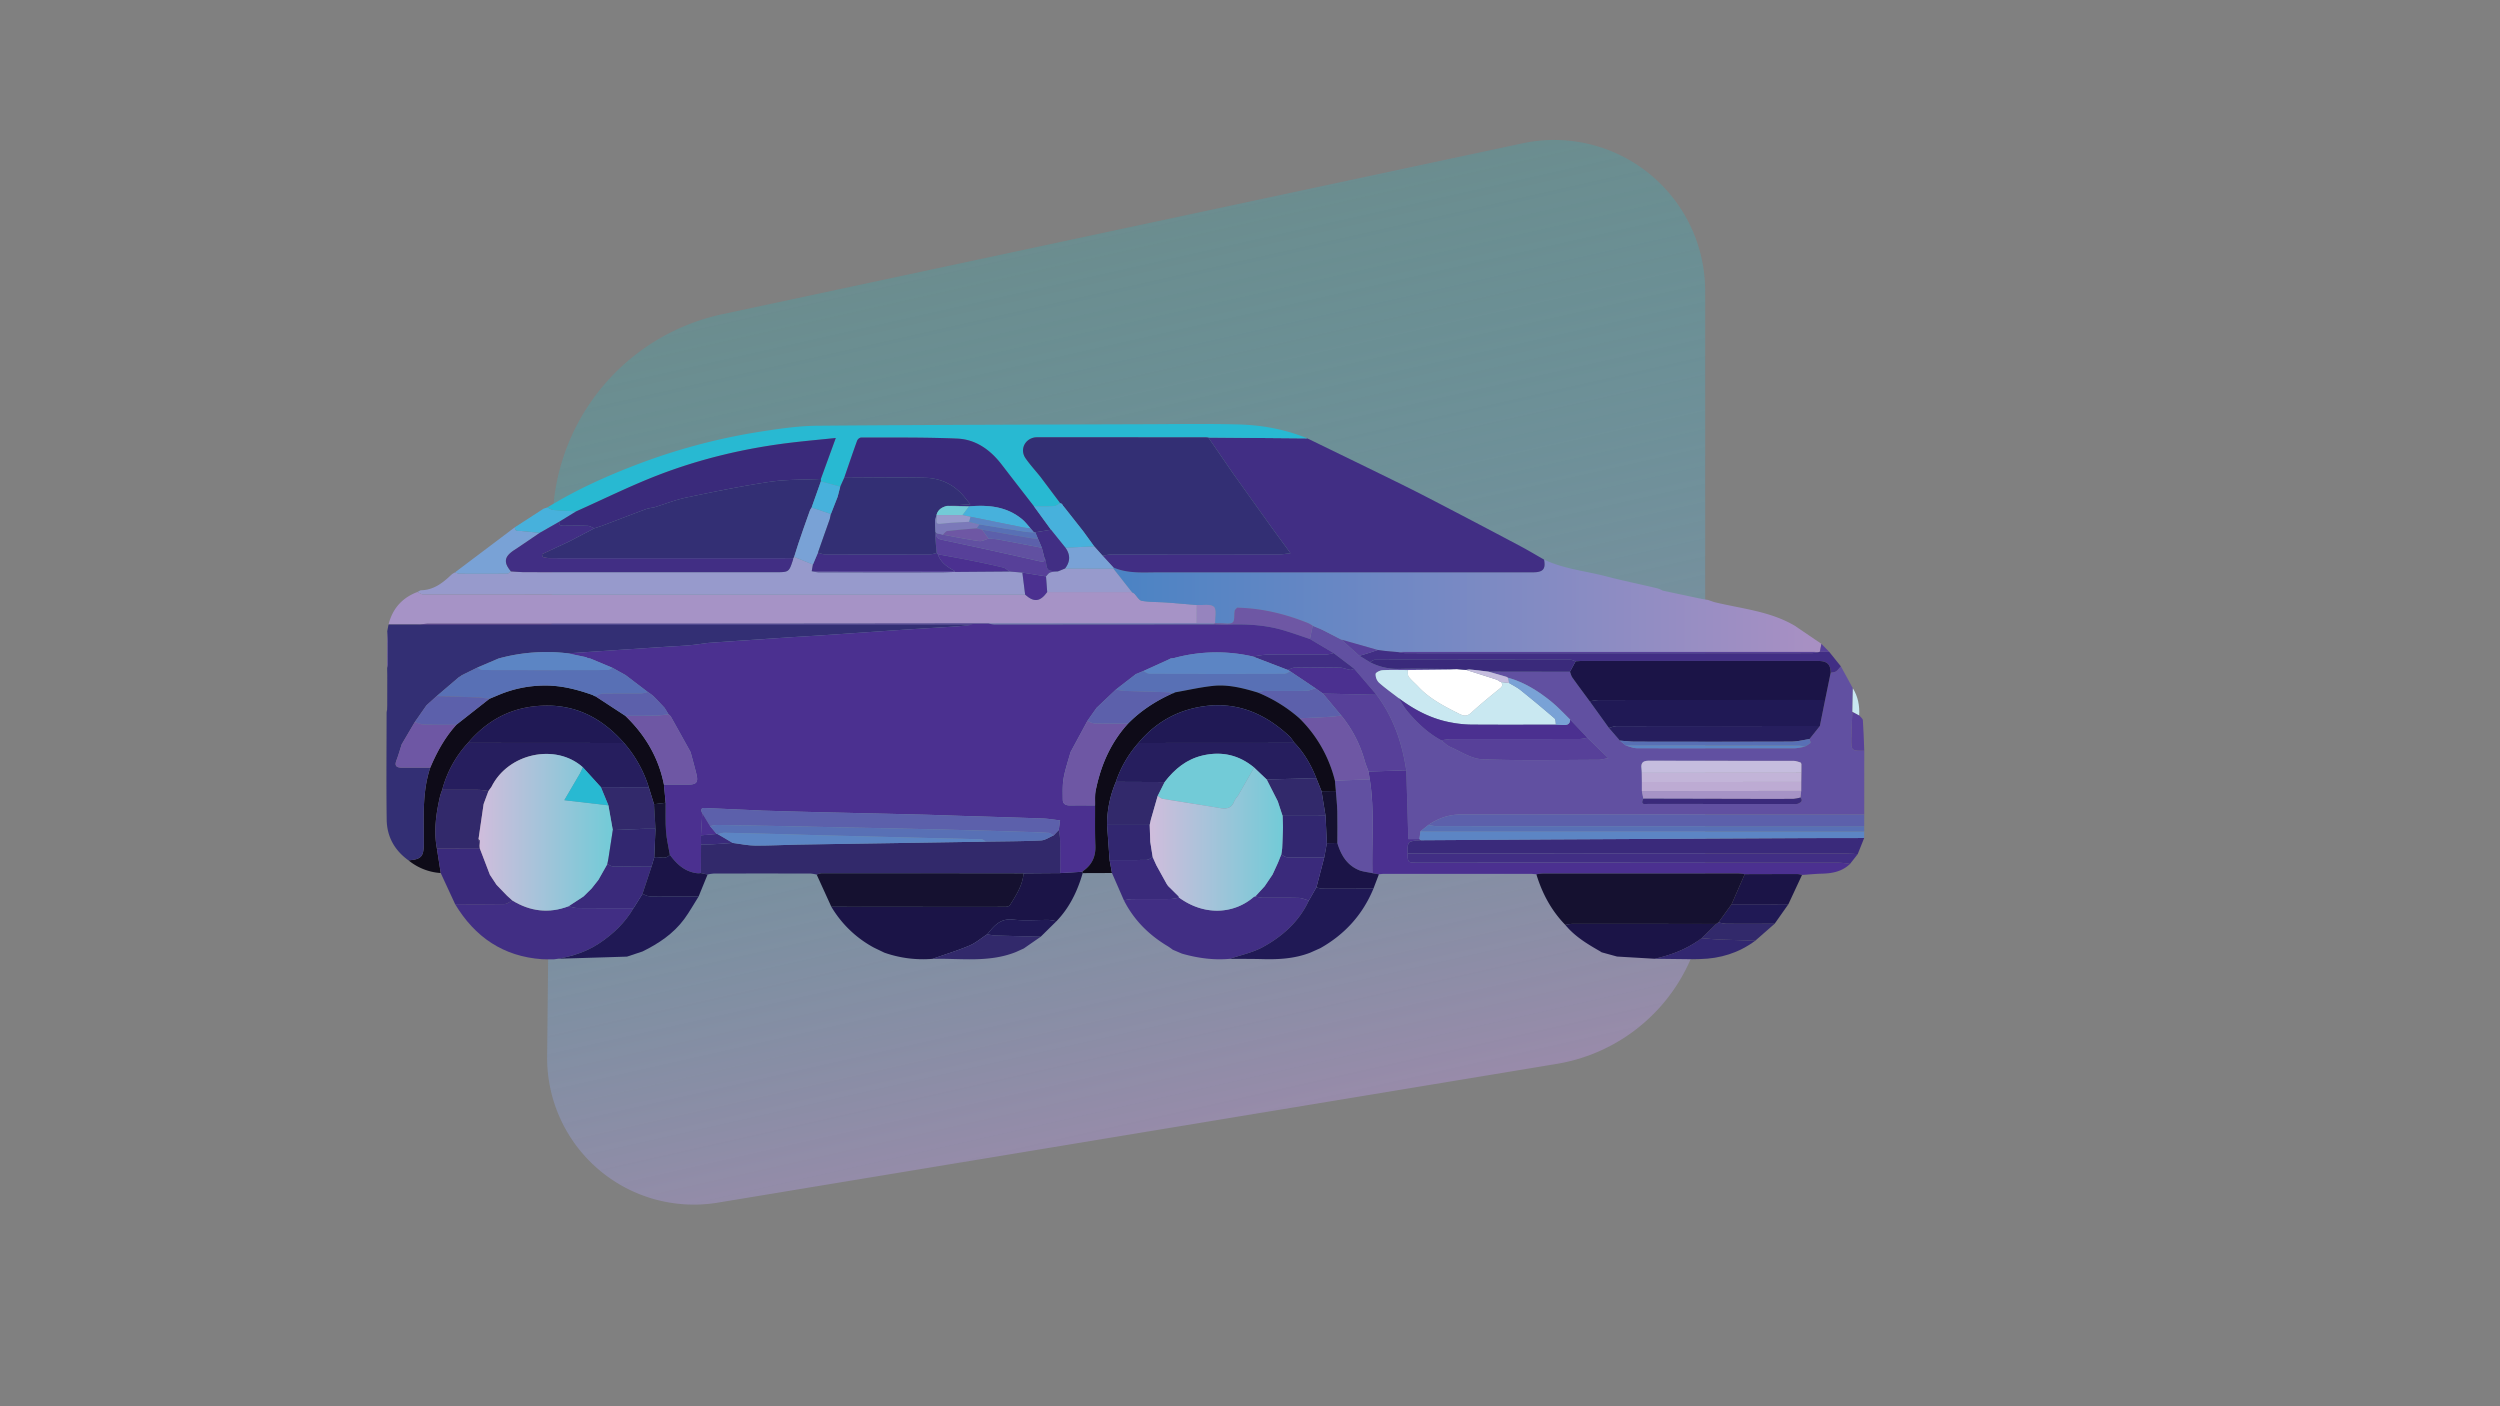 <svg id="aab2b160-afb7-4d1e-b773-94245008c2bd" data-name="Layer 1" xmlns="http://www.w3.org/2000/svg" xmlns:xlink="http://www.w3.org/1999/xlink" viewBox="0 0 1920 1080"><rect x="0" y="0" width="1920" height="1080" fill="#808080" stroke="none"/><defs><style>.a7d0a68e-ff18-469f-b990-fa0039874cac{isolation:isolate;opacity:0.62;fill:url(#bf444286-7225-4e5d-b425-6769cdb6367f);}.beffaf3d-0dcc-4b32-ad22-a2796f224e3a{fill:#6150a1;}.ea38a0ae-44c1-484b-b69b-3c5709fac09e{fill:#a693c6;}.e49d68a4-51b3-4b64-a80e-902cc66d5577{fill:#979acc;}.a41b84b7-b767-4fed-b836-31ea91b9716d{fill:url(#b6062145-d673-4d5a-ad7b-43314f47467f);}.a6b68581-2ee2-4d15-beaf-716c949307f3{fill:#4b3090;}.a16f6ad5-1e25-4d1c-bfe9-20d5e32c3017{fill:#0e0b18;}.f22f289d-35dc-4f2d-9c0a-2a463eba1ef2{fill:#412e84;}.a6a06cf8-2b86-4c54-80d6-90fc5c043763{fill:#3a2a7b;}.ba1c9c0a-45b0-4f0e-b6a6-af86a0cf187e{fill:#5c60ab;}.b1ae3a83-68ed-4a67-a8f8-acb3b3c958fb{fill:#332f74;}.a2b0f651-2d00-4516-9681-917c2e317e1e{fill:#5c85c4;}.e821b105-f702-42cb-b7e1-d4b4f599f5dc{fill:#5870b5;}.ed35af9f-6f06-429d-92cc-240b7f3bdd59{fill:#1b1447;}.b3e3c886-92c2-43cf-870e-6b2afc7be63a{fill:#79a2d6;}.fdef636e-e3eb-401e-a226-bc9b524c85ae{fill:#201955;}.b60b977b-4485-4296-965f-a1bcf91fb96c{fill:#322770;}.aab1900f-3643-4149-807b-af1b991ded26{fill:#32296b;}.a4af14a0-9e1d-4ac7-a5f0-33ba043249fa{fill:#47b1dc;}.ad6b3ea5-62fa-487e-b74d-aa1bcf8e45ae{fill:#574099;}.b4bd5f9a-7975-4e9a-8709-02267ae4efbd{fill:#c9e8f1;}.a7578737-ad71-4d6c-991e-57287d2a8918{fill:#28b9d2;}.f9c59779-38af-4b99-b829-cf49254f9acd{fill:#261e5e;}.ae0cd842-97a3-404a-8af7-e77533e58d32{fill:#fff;}.a11f0561-5731-4e9d-969e-737c35e770ff{fill:#c5bdde;}.f49b2509-8c97-47bf-bd96-460a3743b9d4{fill:#bdabd3;}.a1a579c9-98af-42a5-a315-ae798770ee99{fill:#c2b4d8;}.b1e6c600-42a0-4615-b91e-19cfdf45f6f7{fill:#6e57a4;}.f6f59e4f-1b51-4ac0-81c6-1eeb9dc0d0c1{fill:#9684be;}.bbce57db-dfc8-44b7-8a50-dc5faf5d88ef{fill:#7b79b9;}.f33b0f39-5b8d-4304-a828-6416dd18dffb{fill:#151130;}.e9c56b4d-0b5c-444b-a7d1-6a1755a646ea{fill:url(#ab78aae6-adf0-403e-afb2-e84b32fef8d7);}.be487cba-1ffa-43a5-a12b-905f50754087{fill:#72cbd7;}.ffa3f466-b8c9-4cb4-96d6-764acbf9acd4{fill:url(#efb3823b-7f09-43ec-aafb-1c6e9cccaeda);}</style><linearGradient id="bf444286-7225-4e5d-b425-6769cdb6367f" x1="964.48" y1="1636.628" x2="966.082" y2="1630.112" gradientTransform="matrix(116.553, 0, 0, -107.159, -111637.749, 175560.68)" gradientUnits="userSpaceOnUse"><stop offset="0" stop-color="#1cbec8" stop-opacity="0.33"/><stop offset="1" stop-color="#aa91c4"/></linearGradient><linearGradient id="b6062145-d673-4d5a-ad7b-43314f47467f" x1="855.077" y1="465.305" x2="1398.836" y2="465.305" gradientUnits="userSpaceOnUse"><stop offset="0" stop-color="#4a83c4"/><stop offset="1" stop-color="#a990c3"/></linearGradient><linearGradient id="ab78aae6-adf0-403e-afb2-e84b32fef8d7" x1="367.506" y1="639.185" x2="470.637" y2="639.185" gradientUnits="userSpaceOnUse"><stop offset="0" stop-color="#d0bddc"/><stop offset="1" stop-color="#72cbd7"/></linearGradient><linearGradient id="efb3823b-7f09-43ec-aafb-1c6e9cccaeda" x1="882.966" y1="644.436" x2="985.316" y2="644.436" xlink:href="#ab78aae6-adf0-403e-afb2-e84b32fef8d7"/></defs><path id="e0fc088d-ee13-4a6b-adfe-5c3764bc8a4d" data-name="Path 82676" class="a7d0a68e-ff18-469f-b990-fa0039874cac" d="M1195.497,817.09,551.26,923.637A112.675,112.675,0,0,1,420.203,811.313l4.189-410.287A165.113,165.113,0,0,1,555.014,241.239l614.385-131.195a115.986,115.986,0,0,1,140.176,113.438v459.116A136.315,136.315,0,0,1,1195.497,817.09Z"/><path class="beffaf3d-0dcc-4b32-ad22-a2796f224e3a" d="M1421.867,566.72c.08-6.7.51-13.39.79-20.09q.165-9.015.33-18.03-4.605-8.43-9.2-16.85c-1.22,1.31-2.27,2.88-3.72,3.85-1.11.74-2.73.74-4.13,1.07q-2.13,10.455-4.27,20.91-2.025,9.99-4.03,19.99-3.975,4.995-7.95,10c.25,1.06,1.06,2.69.67,3.06a26.313,26.313,0,0,1-4.57,2.91c-2.6.38-5.21,1.11-7.81,1.11q-60.405.105-120.79-.04c-2.83-.01-5.66-1.3-8.49-1.99q-2.325-1.92-4.64-3.83-4.2-4.86-8.4-9.72-7.365-10.23-14.73-20.45c-4.46-6.07-8.98-12.1-13.34-18.24-.92-1.28-1.25-2.98-1.85-4.48q-31.38-.045-62.76-.1,6.99,1.995,13.97,3.99c.39.24.77.48,1.16.72l.03-.01c12.57,3.47,23.35,10.3,33.32,18.39,5.13,4.16,9.61,9.12,14.39,13.72q6.6,6.96,13.2,13.94c5,4.85,10.01,9.71,16.16,15.68-3.54.63-5.52,1.29-7.51,1.3-29.77.06-59.56.75-89.29-.41-8.35-.33-16.57-5.98-24.7-9.51-2.49-1.09-4.5-3.27-6.72-4.96-10.18-5.53-18.45-13.34-25.86-22.07-2.7-3.18-4.69-6.96-7.01-10.47q-1.905-1.47-3.84-2.92c-.64-.48-1.28-.97-1.92-1.45q-1.935-1.44-3.83-2.93c-1.9-1.48-3.75-3.01-5.54-4.61a9.015,9.015,0,0,1-2.51-6.62c.1-1.14,3.39-2.76,5.32-2.87,6.42-.35,12.87-.12,19.32-.11,10.6-.11,21.2-.2,31.8-.34,1.97-.03,3.94-.24,5.91-.37-14.59-.11-29.19-.54-43.77-.2a46.303,46.303,0,0,1-22.95-5.14l-8.07-4.89q-6.945-6.225-13.89-12.46l-15-7.71c-2.33-.97-4.65-1.94-6.98-2.91q-1.065,5.085-2.14,10.17,9.075,5.385,18.15,10.77,7.95,6.045,15.88,12.09,8.565,9.99,17.14,19.99c12.92,17.24,19.66,36.91,22.82,57.99.52,17.36,1.03,34.71,1.57,52.86h8.54q.39-3.015.78-6.05c2.04-1.62,4.08-3.25,6.12-4.87,7.46-4.99,15.58-7.99,24.66-7.99h310.06q0-24.48.01-48.96C1421.836,576.6,1421.726,576.6,1421.867,566.72Zm-41.06,50.54a7.548,7.548,0,0,1-2.95.21q-55.86.015-111.72-.06c-2.21-.01-6.77,1.33-4.05-4.04q-.57-2.91-1.12-5.82v-6.99q-.045-3.495-.07-6.99c-.04-.59-.05-1.17-.08-1.75-.03-.58-.06-1.16-.14-1.74-.57-4.35,1.29-5.85,5.65-5.84,37.14.12,74.28.05,111.42.12,1.7,0,3.4.8,5.1,1.22.21.35.42.71.63,1.06q-.015,3.45-.04,6.89-.045,3.51-.09,7.02c-.01,2.29-.02,4.59-.02,6.88-.19,1.69-.38,3.37-.57,5.06C1384.966,615.23,1382.816,616.33,1380.806,617.26Z"/><path class="ea38a0ae-44c1-484b-b69b-3c5709fac09e" d="M919.156,464.66q-.015,6.99-.04,13.97-11.475.015-22.93.02-68.535.075-137.07.15-103.35.105-206.68.2-112.095.045-224.17.03a57.829,57.829,0,0,0-5.86.59q-12-.015-24-.05c3.06-12.12,10.39-20.45,22.11-24.9,1.61.67,3.23,1.93,4.85,1.93q230.97.12,461.94.06c6.78,6.11,11.51,5.56,16.94-1.97h64.92q.975.57,1.95,1.14c.17.17.33.35.49.53,1.57,1.78,3.01,4.21,4.76,4.91a1.175,1.175,0,0,0,.2.07,2.247,2.247,0,0,0,.35.09c6.12,1.06,12.45.84,18.69,1.28C903.466,463.28,911.306,464,919.156,464.66Z"/><path class="e49d68a4-51b3-4b64-a80e-902cc66d5577" d="M787.306,456.66q-230.97.015-461.94-.06c-1.62,0-3.24-1.26-4.85-1.93,1.02-.47,2.03-1.34,3.06-1.36,9.77-.26,16.69-5.85,23.3-12.12a14.397,14.397,0,0,1,2.5-1.56,15.124,15.124,0,0,0,3.78,1c12.11.08,24.21.1,36.32-.03.99-.01,1.97-1.15,2.96-1.76,3.64.2,7.27.58,10.9.58q96.12.06,192.25.03c10.34,0,10.34,0,13.51-9.8a3.932,3.932,0,0,0,.08-.98c.25-.33.49-.66.74-.99q7.2,2.94,14.4,5.88v.01q-.45,2.55-.91,5.1a30.89,30.89,0,0,0,5.14.88q46.665.075,93.33.02c3.82,0,7.63-.21,11.45-.32q21-.165,41.99-.33,4.92.42,9.86.84Q786.242,448.22,787.306,456.66Z"/><path class="a41b84b7-b767-4fed-b836-31ea91b9716d" d="M1398.836,494.46c-.39,2.04-.77,4.07-1.16,6.1a2.317,2.317,0,0,0-.82.26c-1.33-.05-2.66-.13-3.99-.13q-157.425-.015-314.84,0c-1.33,0-2.66.1-3.99.15q-4.965-.45-9.95-.9c-.36-.04-.72-.08-1.07-.12-1.62-.22-3.25-.44-4.87-.66q-13.995-3.99-28-7.96l-15-7.71c-2.33-.97-4.65-1.94-6.98-2.91a26.163,26.163,0,0,0-3.38-1.98c-17.55-7.08-35.68-11.51-54.69-11.91-.64.79-1.68,1.51-1.85,2.39-.6,3.08.17,7.58-1.6,8.97-2.07,1.63-6.26.57-9.53.65-1.31.03-2.62-.01-3.93-.02-.17-4.39,1.32-10.61-.95-12.69-2.61-2.36-8.57-1.05-13.08-1.33-7.85-.66-15.69-1.38-23.55-1.95-6.24-.44-12.57-.22-18.69-1.28a2.247,2.247,0,0,1-.35-.09,1.175,1.175,0,0,1-.2-.07c-1.75-.7-3.19-3.13-4.76-4.91-.16-.19-.32-.36-.49-.53v-.01c-.65-.37-1.3-.75-1.95-1.13q-7.05-8.97-14.09-17.93a6.763,6.763,0,0,0,.03-.9c11.22,4.81,23.08,3.68,34.81,3.69q143.58.015,287.17,0c8.01,0,10.13-2.4,8.75-9.78,15.02,7.15,31.58,8.68,47.42,12.8,13.17,3.42,26.51,6.18,39.75,9.31a23.302,23.302,0,0,1,3.99,1.74q14.52,3.09,29.05,6.15c1.92.41,3.87.68,5.81,1.01,1.46.52,2.93,1.03,4.39,1.55,20.96,5.17,42.93,6.92,62.09,18.21Q1388.581,487.5,1398.836,494.46Z"/><path class="a6b68581-2ee2-4d15-beaf-716c949307f3" d="M1080.015,591.595c.517,17.353,1.034,34.707,1.574,52.86,2.738,0,5.637,0,8.536 0q.584.429,1.168.858c-10.336.656-10.336.656-10.17,10.151-.028,6.82.187,7.046,6.927,7.046q162.214.002,324.427.042a72.842,72.842,0,0,1,8.347.938c-6.091,5.91-13.697,7.295-21.79,7.496-5.034.125-10.058.644-15.088.988a16.393,16.393,0,0,0-3.296-.684c-13.566-.011-27.132.043-40.699.081a42.996,42.996,0,0,0-4.879-.544q-75.152-.044-150.303.004a36.274,36.274,0,0,0-4.831.636c-1.483-.119-2.966-.341-4.449-.342q-56.28-.029-112.56-0c-1.313.001-2.626.222-3.939.34q-2.51-.44-5.02-.88c-.567-24.015,1.859-48.113-1.98-72.038q-.478-2.993-.956-5.987Q1065.525,592.077,1080.015,591.595Z"/><path class="a16f6ad5-1e25-4d1c-bfe9-20d5e32c3017" d="M511.206,616.53q-4.455.54-8.93,1.08-2.01-6.51-4.02-13.02a94.782,94.782,0,0,0-18.97-33.97c-18.22-20.67-40.46-31.29-68.57-28.22-21.13,2.3-37.8,12.23-51.34,28.13a85.824,85.824,0,0,0-19.78,36.05c-.57,1.72-1.28,3.4-1.68,5.16-3.02,13.12-4.89,26.33-2.41,39.79l2.97,18.96a43.403,43.403,0,0,1-24.77-9.75c9.9-.77,11.73-2.82,11.78-12.92.1-19.55-1.44-39.25,4.96-58.27,5.05-11.97,11.23-23.25,20.03-32.93q12.66-9.96,25.33-19.91c2.55-1.07,5.1-2.13,7.65-3.2a91.548,91.548,0,0,1,34.28-7.01c12.99-.22,25.22,2.94,37.28,7.2.49.26.97.51,1.46.77a1.145,1.145,0,0,0,.8.25q11.445,7.485,22.9,14.97c15.25,14.63,25.6,32.01,29.73,52.89Q510.551,609.555,511.206,616.53Z"/><path class="f22f289d-35dc-4f2d-9c0a-2a463eba1ef2" d="M486.526,697.49c-6.66,11.39-15.95,20.21-26.93,27.36-9.44,6.15-19.93,9.49-30.91,11.47-1.1.15-2.2.3-3.29.45-1.3.01-2.59.01-3.89.01-.7-.01-1.4-.01-2.1-.02-1.03-.02-2.07-.05-3.11-.08-29.82-2.12-51.56-17-66.74-42.25,12.61.02,25.23.16,37.83-.08,2.03-.04,4.02-1.82,6.04-2.8,13.67,8.41,28.02,10.22,43.16,4.48,2.39.48,4.78,1.36,7.18,1.38C458.016,697.55,472.276,697.49,486.526,697.49Z"/><path class="a6a06cf8-2b86-4c54-80d6-90fc5c043763" d="M1081.123,655.464c-.165-9.495-.165-9.495,10.169-10.15q49.895-.316,99.791-.629,98.826-.536,197.652-1.015c14.312-.07,28.625-.048,42.937-.069q-2.479,6.196-4.958,12.391c-2.649-.159-5.299-.455-7.948-.456Q1249.945,655.476,1081.123,655.464Z"/><path class="ba1c9c0a-45b0-4f0e-b6a6-af86a0cf187e" d="M1097.024,633.53c7.465-4.991,15.579-7.985,24.659-7.985q155.03-.003,310.059-.002-.013,4.487-.027,8.973-164.444.006-328.888-.029A35.223,35.223,0,0,1,1097.024,633.53Z"/><path class="f22f289d-35dc-4f2d-9c0a-2a463eba1ef2" d="M1081.123,655.464q168.822.026,337.644.073c2.649.001,5.298.297,7.948.456q-2.945,3.749-5.891,7.497a72.792,72.792,0,0,0-8.346-.938q-162.214-.072-324.427-.042C1081.311,662.51,1081.096,662.284,1081.123,655.464Z"/><path class="b1ae3a83-68ed-4a67-a8f8-acb3b3c958fb" d="M747.066,479.7c-7.27,1.1-14.53,1.54-21.78,1.98-11.08.69-22.16,1.33-33.23,2.08-19,1.27-37.99,2.64-56.98,3.91-10.91.74-21.82,1.33-32.73,2.07q-28.98,1.935-57.96,3.96c-5.03.64-10.04,1.42-15.08,1.88-5.61.51-11.24.71-16.86,1.08q-29.475,1.95-58.94,3.94-8.685.585-17.35,1.18a138.055,138.055,0,0,0-53.36,3.99q-8.13,3.48-16.27,6.96-5.985,2.955-11.98,5.91c-.35.31-.71.62-1.06.92-.3.13-.6.24-.9.35q-8.61,7.35-17.21,14.69-3.9,3.525-7.82,7.05-4.515,6.465-9.03,12.94-4.995,8.505-10,17.01c-1.36,4.21-2.55,8.48-4.13,12.6-1.69,4.41.67,5.33,4.19,5.36,7.28.05,14.57,0,21.86-.01-6.4,19.02-4.86,38.72-4.96,58.27-.05,10.1-1.88,12.15-11.78,12.92-10.71-7.66-16.56-18.25-16.73-31.22-.38-27.45-.09-54.9-.06-82.35a11.207,11.207,0,0,1,.36-1.94c.04-1.2.08-2.39.11-3.59q.015-11.52.04-23.03c-.03-1.89-.07-3.77-.1-5.66.17-.77.33-1.53.49-2.3q-.015-9.48-.04-18.97c-.13-2.28-.25-4.55-.38-6.83v-.01c.33-1.76.67-3.51,1.01-5.27q12,.03,24,.05c2.33.03,4.67.09,7,.09q204.345,0,408.69-.01Z"/><path class="f22f289d-35dc-4f2d-9c0a-2a463eba1ef2" d="M1413.786,511.75c-1.22,1.31-2.27,2.88-3.72,3.85-1.11.74-2.73.74-4.13,1.07-.06-6.64-2.72-9.07-10.07-9.07q-90.165,0-180.33.01c-1.82,0-3.65.2-5.47.3-1.35-.43-2.69-1.22-4.03-1.22q-75.015-.09-150.03.03c-1.3,0-2.6,1.19-3.9,1.83l-8.07-4.89c2.26-.68,4.54-1.33,6.8-2.05,2.45-.79,4.88-1.63,7.31-2.45,1.62.22,3.25.44,4.87.66.35.04.71.08,1.07.12q4.98.45,9.95.9a34.414,34.414,0,0,0,5.27.79q156.15.06,312.29,0a34.351,34.351,0,0,0,5.26-.81,2.317,2.317,0,0,1,.82-.26c2.4.03,4.79.06,7.19.09Q1409.321,506.2,1413.786,511.75Z"/><path class="a2b0f651-2d00-4516-9681-917c2e317e1e" d="M1431.673,643.601c-14.312.02-28.625-.001-42.937.069q-98.826.484-197.652,1.015-49.896.271-99.791.629-.583-.43-1.167-.859.39-3.027.78-6.052c1.164.042,2.327.117,3.49.117q168.662-.002,337.324-.015Q1431.696,641.053,1431.673,643.601Z"/><path class="a6a06cf8-2b86-4c54-80d6-90fc5c043763" d="M393.427,691.55c-2.02.98-4.01,2.76-6.04,2.8-12.6.24-25.22.1-37.83.08q-5.535-11.97-11.08-23.94l-2.97-18.96q16.47-.045,32.93-.07,3.9,10.185,7.8,20.37,2.565,3.87,5.11,7.74,4.02,4.14,8.02,8.29Q391.391,689.705,393.427,691.55Z"/><path class="e821b105-f702-42cb-b7e1-d4b4f599f5dc" d="M1431.72,638.506q-168.662.01-337.324.015c-1.163,0-2.326-.076-3.49-.117q3.058-2.438,6.118-4.873a35.235,35.235,0,0,0,5.803.958q164.444.064,328.888.029Q1431.718,636.511,1431.72,638.506Z"/><path class="ed35af9f-6f06-429d-92cc-240b7f3bdd59" d="M1339.952,671.371c13.566-.037,27.132-.092,40.698-.081a16.393,16.393,0,0,1,3.296.684q-5.234,11.233-10.469,22.471-21.807.014-43.613.027Q1334.908,682.922,1339.952,671.371Z"/><path class="b3e3c886-92c2-43cf-870e-6b2afc7be63a" d="M392.438,438.836c-.988.616-1.97,1.758-2.963,1.768-12.105.122-24.212.109-36.317.031a15.402,15.402,0,0,1-3.781-1.009q23.016-17.343,46.034-34.686c-.085,3.454,2.464,2.65,4.485,2.832,4.89.441,9.773.963,14.658,1.452-6.545,4.43-13.038,8.939-19.647,13.271C387.275,427.496,386.553,431.887,392.438,438.836Z"/><path class="fdef636e-e3eb-401e-a226-bc9b524c85ae" d="M1329.864,694.473q21.807-.014,43.613-.027-5.284,7.499-10.568,14.999c-12.449.009-24.899.064-37.347-.022a33.456,33.456,0,0,1-5.764-1.035Q1324.832,701.431,1329.864,694.473Z"/><path class="b60b977b-4485-4296-965f-a1bcf91fb96c" d="M1300.104,736.694q-14.654-.181-29.306-.362c13.083-2.921,25.352-7.691,36.132-15.855,3.763.328,7.521.795,11.291.957,9.924.425,19.854.717,29.782,1.063-12.601,9.348-26.846,13.737-42.437,14.069C1303.745,736.605,1301.924,736.651,1300.104,736.694Z"/><path class="aab1900f-3643-4149-807b-af1b991ded26" d="M1348.003,722.497c-9.928-.345-19.858-.637-29.782-1.063-3.77-.162-7.528-.629-11.291-.957q5.541-5.449,11.081-10.899.892-.596,1.787-1.191a33.409,33.409,0,0,0,5.765,1.035c12.448.086,24.898.031,37.347.022Z"/><path class="a4af14a0-9e1d-4ac7-a5f0-33ba043249fa" d="M414.554,409.224c-4.886-.489-9.768-1.011-14.658-1.452-2.021-.182-4.57.622-4.485-2.832q11.004-7.12,22.01-14.243,1.505-.506,3.011-1.011c1.438.682,2.833,1.83,4.32,1.964,5.898.531,11.825.745,17.74,1.077q-6.513,3.992-13.026,7.984Q422.01,404.967,414.554,409.224Z"/><path class="ad6b3ea5-62fa-487e-b74d-aa1bcf8e45ae" d="M1431.756,576.579c-9.922.018-10.025.017-9.894-9.857.089-6.699.517-13.394.793-20.09q2.591,1.393,5.182,2.786c.989,1.22,2.746,2.383,2.84,3.668C1431.247,560.902,1431.438,568.745,1431.756,576.579Z"/><path class="b4bd5f9a-7975-4e9a-8709-02267ae4efbd" d="M1427.837,549.418q-2.591-1.393-5.182-2.786.166-9.015.332-18.031C1426.958,534.992,1428.283,541.999,1427.837,549.418Z"/><path class="beffaf3d-0dcc-4b32-ad22-a2796f224e3a" d="M297.816,510.65c-.16.77-.32,1.53-.49,2.3q.03-14.055.07-28.1c.13,2.28.25,4.55.38,6.83Q297.806,501.16,297.816,510.65Z"/><path class="ad6b3ea5-62fa-487e-b74d-aa1bcf8e45ae" d="M1404.867,500.65c-2.4-.03-4.79-.06-7.19-.09.39-2.03.77-4.06,1.16-6.1Q1401.852,497.565,1404.867,500.65Z"/><path class="f22f289d-35dc-4f2d-9c0a-2a463eba1ef2" d="M1177.086,439.55q-143.595.015-287.17,0c-11.73-.01-23.59,1.12-34.81-3.69q-4.14-4.53-8.3-9.05a51.186,51.186,0,0,1,7.3-1.06q64.68-.09,129.37-.07c2.12,0,4.24-.44,7.63-.81-5.28-7.2-9.65-13.17-14.02-19.14q-7.5-10.485-15.01-20.97-7.485-10.485-14.99-20.99-9.54-13.86-19.08-27.73,38.01.33,76.03.64c24.41,11.9,48.87,23.7,73.22,35.72,13.27,6.56,26.39,13.43,39.52,20.28q25.695,13.395,51.27,26.99c6.01,3.2,11.86,6.72,17.79,10.1C1187.216,437.15,1185.097,439.55,1177.086,439.55Z"/><path class="a7578737-ad71-4d6c-991e-57287d2a8918" d="M1004.036,336.68q-38.025-.315-76.03-.64c-.83-.06-1.65-.19-2.48-.19q-64.02-.015-128.05-.01a18.746,18.746,0,0,0-2.49.06c-7.94,1.08-11.95,9.46-7.37,16.04,3.4,4.88,7.44,9.31,11.19,13.94q7.725,10.275,15.46,20.56h-.01c-1.63.78-3.22,2.1-4.89,2.2-5.1.31-10.23.14-15.34.15-8.23-10.64-16.49-21.25-24.68-31.92-8.69-11.33-19.83-19.41-34.17-20.03-24.59-1.06-49.23-.74-73.85-.84a4.192,4.192,0,0,0-3.02,2.36c-3.44,9.49-6.66,19.05-9.94,28.59q-1.53,3.39-3.04,6.78-7.455-2.01-14.9-4.02c0-.62-.01-1.23-.02-1.85,3.71-10.18,7.42-20.37,11.47-31.48-11.38,1.17-21.78,2.12-32.14,3.32-35.9,4.15-70.93,12.29-104.59,25.3-21.27,8.23-41.79,18.42-62.65,27.73-5.92-.34-11.85-.55-17.74-1.08-1.49-.13-2.89-1.28-4.32-1.96,22.44-13.8,46.37-24.51,70.96-33.78a469.504,469.504,0,0,1,95.17-24.79c13.59-2.07,27.35-4.04,41.05-4.15,84.55-.7,169.11-.88,253.67-1.17,23.31-.08,46.63-.46,69.93.18C969.327,326.48,987.117,329.71,1004.036,336.68Z"/><path class="a6a06cf8-2b86-4c54-80d6-90fc5c043763" d="M938.496,479.69c-2.14-.04-4.28-.13-6.43-.16l-42.17.03q21.09-.015,42.17-.04C934.207,479.56,936.357,479.65,938.496,479.69Z"/><path class="ed35af9f-6f06-429d-92cc-240b7f3bdd59" d="M1210.064,507.91c1.826-.104,3.651-.297,5.476-.298q90.162-.024,180.325-.009c7.348.001,10.013,2.429,10.075,9.068q-2.139,10.452-4.278,20.904-86.974.016-173.948.074a47.287,47.287,0,0,0-6.788.971c-4.463-6.069-8.981-12.099-13.343-18.24-.912-1.283-1.246-2.976-1.847-4.482Q1207.899,511.903,1210.064,507.91Z"/><path class="fdef636e-e3eb-401e-a226-bc9b524c85ae" d="M1220.926,538.621a47.287,47.287,0,0,1,6.788-.971q86.974-.097,173.948-.074-2.015,9.995-4.029,19.991-78.021.014-156.043.089c-1.98.003-3.958.92-5.937,1.41Q1228.289,548.844,1220.926,538.621Z"/><path class="b4bd5f9a-7975-4e9a-8709-02267ae4efbd" d="M1074.116,536.105c-5.081-3.927-10.368-7.625-15.129-11.907a8.972,8.972,0,0,1-2.508-6.617c.098-1.145,3.391-2.764,5.313-2.87,6.423-.353,12.879-.121,19.322-.112.226,1.752-.129,3.943.796,5.166,2.088,2.76,4.878,4.976,7.261,7.527,8.678,9.291,19.775,14.979,30.872,20.607,2.996,1.519,6.111,2.882,9.578-.289,7.196-6.581,14.746-12.788,22.341-18.914,2.088-1.684,2.334-2.971.787-4.901q3.094.366,6.184.735c2.937,1.792,6.106,3.296,8.769,5.43q13.284,10.646,26.183,21.764c1.0.864.743,3.182,1.068,4.825-21.774.004-43.549.102-65.321-.06a89.66,89.66,0,0,1-14.827-1.55C1099.61,552.257,1086.326,545.308,1074.116,536.105Z"/><path class="ad6b3ea5-62fa-487e-b74d-aa1bcf8e45ae" d="M1080.015,591.595q-14.49.483-28.98.965c-.992-2.744-2.158-5.44-2.948-8.242a94.495,94.495,0,0,0-17.959-34.746q-7.053-8.449-14.107-16.898,20.587.464,41.175.928C1070.113,550.844,1076.855,570.515,1080.015,591.595Z"/><path class="f9c59779-38af-4b99-b829-cf49254f9acd" d="M1235.653,559.067c1.979-.491,3.957-1.407,5.937-1.41q78.022-.131,156.043-.089-3.976,5.003-7.95,10.006c-4.548.693-9.096,1.971-13.648,1.989q-60.311.236-120.625.054c-3.786-.006-7.572-.54-11.358-.828Q1239.852,563.927,1235.653,559.067Z"/><path class="ad6b3ea5-62fa-487e-b74d-aa1bcf8e45ae" d="M1219.044,566.546c5.006,4.859,10.013,9.719,16.159,15.684-3.534.632-5.52,1.292-7.507,1.296-29.767.066-59.562.752-89.284-.407-8.36-.326-16.574-5.974-24.71-9.513-2.487-1.082-4.492-3.27-6.718-4.952a45.405,45.405,0,0,1,6.77-1.011c33.212-.066,66.425-.028,99.637-.09A32.22,32.22,0,0,0,1219.044,566.546Z"/><path class="ae0cd842-97a3-404a-8af7-e77533e58d32" d="M1152.748,523.797c1.548,1.928,1.303,3.215-.785,4.899-7.595,6.125-15.145,12.332-22.341,18.914-3.467,3.171-6.582,1.808-9.578.289-11.097-5.628-22.194-11.316-30.872-20.607-2.383-2.551-5.173-4.768-7.261-7.527-.925-1.223-.571-3.414-.796-5.166,10.6-.108,21.2-.2,31.798-.339,1.973-.026,3.943-.241,5.916-.368q3.616.309,7.229.617,11.371,3.618,22.742,7.235,1.066.454,2.133.908l.065.043,1.09.955A4.234,4.234,0,0,1,1152.748,523.797Z"/><path class="a6b68581-2ee2-4d15-beaf-716c949307f3" d="M1219.044,566.546a32.22,32.22,0,0,1-5.653,1.007c-33.212.062-66.425.024-99.637.09a45.405,45.405,0,0,0-6.77,1.011c-10.175-5.532-18.447-13.34-25.855-22.07-2.702-3.184-4.696-6.968-7.013-10.479,12.21,9.202,25.494,16.151,40.691,18.834a89.66,89.66,0,0,0,14.827,1.55c21.773.162,43.547.064,65.321.06q2.889.134,5.777.268c2.976.14,5.128-.72,5.113-4.21Q1212.444,559.577,1219.044,566.546Z"/><path class="a6a06cf8-2b86-4c54-80d6-90fc5c043763" d="M1126.057,514.509q-3.614-.308-7.229-.617c-14.591-.11-29.188-.545-43.767-.203a46.233,46.233,0,0,1-22.952-5.138c1.3-.639,2.597-1.832,3.897-1.834q75.017-.142,150.034-.027c1.342.002,2.682.793,4.024,1.219q-2.163,3.996-4.328,7.991-31.378-.049-62.758-.102-5.574-.661-11.145-1.321-1.86-.165-3.72-.329Q1127.085,514.328,1126.057,514.509Z"/><path class="a11f0561-5731-4e9d-969e-737c35e770ff" d="M1383.478,586.644q-.018,3.445-.036,6.89-61.275.016-122.55.031c-.067-1.162-.065-2.333-.215-3.484-.566-4.348,1.289-5.854,5.653-5.84,37.139.116,74.278.049,111.417.12,1.701.003,3.4.794,5.1,1.218Q1383.163,586.112,1383.478,586.644Z"/><path class="a6b68581-2ee2-4d15-beaf-716c949307f3" d="M1057.196,533.602q-20.587-.464-41.174-.929-2.888-2.053-5.778-4.105-9.616-6.45-19.233-12.901-.968-.564-1.935-1.128c1.738-.634,3.469-1.791,5.215-1.816,11.564-.164,23.133-.199,34.696.001,2.649.046,5.257,1.315,7.929,1.73.98.152,2.091-.54,3.143-.848Q1048.627,523.604,1057.196,533.602Z"/><path class="f49b2509-8c97-47bf-bd96-460a3743b9d4" d="M1260.966,607.547q-.002-3.495-.004-6.99,61.193-.006,122.387-.011-.013,3.442-.024,6.885Q1322.148,607.49,1260.966,607.547Z"/><path class="a1a579c9-98af-42a5-a315-ae798770ee99" d="M1383.349,600.546q-61.193.006-122.387.011-.035-3.496-.071-6.992,61.275-.016,122.55-.032Q1383.395,597.04,1383.349,600.546Z"/><path class="b1e6c600-42a0-4615-b91e-19cfdf45f6f7" d="M1008.166,480.58q-1.065,5.085-2.14,10.17c-7.05-2.33-14.04-4.88-21.17-6.94-13.67-3.94-27.71-4.61-41.84-4.14-1.51.05-3.01.04-4.52.02-.54-.01-1.07-.02-1.61-.04-.53-.01-1.07-.03-1.6-.04a.01.01,0,0,0-.01-.01c-.46-.01-.92-.02-1.39-.03-.08,0-.15-.01-.23-.01l-1.59-.03v-.01a7.191,7.191,0,0,0,.08-.8c.35-.01.69-.03,1.04-.04,1.31.01,2.62.05,3.93.02,3.27-.08,7.46.98,9.53-.65,1.77-1.39,1-5.89,1.6-8.97.17-.88,1.21-1.6,1.85-2.39,19.01.4,37.14,4.83,54.69,11.91A26.163,26.163,0,0,1,1008.166,480.58Z"/><path class="ea38a0ae-44c1-484b-b69b-3c5709fac09e" d="M1260.966,607.547q61.18-.058,122.359-.116-.287,2.528-.571,5.057a27.807,27.807,0,0,1-5.191,1.024c-10.785.095-21.572.066-32.358.045q-41.562-.082-83.123-.191Q1261.525,610.457,1260.966,607.547Z"/><path class="f22f289d-35dc-4f2d-9c0a-2a463eba1ef2" d="M1040.056,513.61c-1.05.3-2.16,1-3.14.84-2.67-.41-5.28-1.68-7.93-1.73-11.56-.2-23.13-.16-34.7,0-1.74.03-3.47,1.19-5.21,1.82q-13.5-5.19-27-10.37c4.07-.5,8.13-1.4,12.2-1.45,14.93-.18,29.87-.03,44.8-.12a25.093,25.093,0,0,0,5.1-1.08Q1032.126,507.565,1040.056,513.61Z"/><path class="a6a06cf8-2b86-4c54-80d6-90fc5c043763" d="M1262.083,613.366q41.562.097,83.123.191c10.786.021,21.572.051,32.358-.045a27.807,27.807,0,0,0,5.191-1.024c2.209,2.743.058,3.843-1.947,4.768a7.424,7.424,0,0,1-2.952.214q-55.86.012-111.719-.06C1263.924,617.405,1259.366,618.745,1262.083,613.366Z"/><path class="e821b105-f702-42cb-b7e1-d4b4f599f5dc" d="M1244.052,568.787c3.786.289,7.572.823,11.358.828q60.312.091,120.625-.054c4.552-.018,9.1-1.296,13.648-1.989.258,1.055,1.064,2.691.676,3.056a25.875,25.875,0,0,1-4.571,2.908,19.244,19.244,0,0,0-4.173-.939q-66.457-.044-132.915.021Q1246.376,570.703,1244.052,568.787Z"/><path class="b3e3c886-92c2-43cf-870e-6b2afc7be63a" d="M1205.845,552.608c.015,3.49-2.137,4.35-5.113,4.21q-2.889-.136-5.777-.268c-.325-1.644-.069-3.961-1.068-4.825q-12.877-11.132-26.183-21.764c-2.663-2.134-5.832-3.638-8.768-5.429q-.398-2.016-.797-4.035c12.57,3.477,23.347,10.308,33.32,18.39C1196.59,543.046,1201.07,548.008,1205.845,552.608Z"/><path class="a2b0f651-2d00-4516-9681-917c2e317e1e" d="M1248.7,572.619q66.457-.031,132.915-.021a19.24,19.24,0,0,1,4.173.939c-2.605.389-5.209,1.112-7.814,1.117q-60.393.107-120.786-.041C1254.356,574.603,1251.529,573.313,1248.7,572.619Z"/><path class="ad6b3ea5-62fa-487e-b74d-aa1bcf8e45ae" d="M1058.146,499.16c-2.43.82-4.86,1.66-7.31,2.45-2.26.72-4.54,1.37-6.8,2.05q-6.945-6.225-13.89-12.46Q1044.156,495.175,1058.146,499.16Z"/><path class="a11f0561-5731-4e9d-969e-737c35e770ff" d="M1158.138,520.496q.399,2.018.797,4.035-3.092-.37-6.185-.736a4.442,4.442,0,0,0-.665-.146q-.546-.477-1.089-.955l-.065-.043q-1.066-.454-2.133-.908-11.371-3.618-22.742-7.235,1.028-.181,2.055-.362,1.859.164,3.721.329,5.572.66,11.145,1.321,6.987,1.997,13.972,3.993.578.362,1.157.725Z"/><path class="b3e3c886-92c2-43cf-870e-6b2afc7be63a" d="M1158.106,520.515q-.578-.363-1.157-.725Q1157.528,520.153,1158.106,520.515Z"/><path class="ea38a0ae-44c1-484b-b69b-3c5709fac09e" d="M1383.478,586.644q-.315-.532-.63-1.064Q1383.163,586.112,1383.478,586.644Z"/><path class="e49d68a4-51b3-4b64-a80e-902cc66d5577" d="M869.166,454.69H804.246q-.465-6.015-.91-12.02c1.01-1.03,1.85-2.53,3.07-2.97,1.87-.67,4-.6,6.02-.85q2.76-1.125,5.53-2.25,18.555.075,37.12.16Q862.111,445.715,869.166,454.69Z"/><path class="a6b68581-2ee2-4d15-beaf-716c949307f3" d="M803.332,442.666q.457,6.014.914,12.028c-5.429,7.526-10.164,8.077-16.939,1.971q-1.067-8.45-2.133-16.9Q794.253,441.216,803.332,442.666Z"/><path class="f6f59e4f-1b51-4ac0-81c6-1eeb9dc0d0c1" d="M933.186,478.68c-.35.01-.69.03-1.04.04q-6.51-.045-13.03-.09.015-6.975.04-13.97c4.51.28,10.47-1.03,13.08,1.33C934.506,468.07,933.016,474.29,933.186,478.68Z"/><path class="bbce57db-dfc8-44b7-8a50-dc5faf5d88ef" d="M932.146,478.72a7.191,7.191,0,0,1-.08.8v.01l-42.17.03q-42.165.03-84.33.06-21.09.015-42.17.01a22.155,22.155,0,0,1-4.28-.83q68.535-.075,137.07-.15,11.46-.015,22.93-.02Q925.626,478.675,932.146,478.72Z"/><path class="ed35af9f-6f06-429d-92cc-240b7f3bdd59" d="M831.506,670.55c-4.01,13.83-10.08,26.53-20.22,37.01a33.762,33.762,0,0,0-5.74-1.03c-9.12-.11-18.35.8-27.35-.28-9.99-1.19-14.8,4.87-19.96,11.23-4.57,2.98-8.83,6.69-13.78,8.77-9.21,3.88-18.82,6.81-28.26,10.14a89.19,89.19,0,0,1-37.01-4.75c-2.65-1.28-5.3-2.55-7.95-3.83a84.743,84.743,0,0,1-32.77-31.43q66.615.06,133.21.07c1.36-.01,3.4-.39,3.97-1.31,4.7-7.58,9.68-15.09,10.45-24.38q14.07-.12,28.13-.22,8.49-.51,16.98-1.02C831.306,669.86,831.407,670.2,831.506,670.55Z"/><path class="f22f289d-35dc-4f2d-9c0a-2a463eba1ef2" d="M1005.207,691.6c-7.5,16.12-20.18,27.43-35.31,35.72-7.82,4.28-16.97,6.12-25.52,9.07-12.5,1.13-24.68-.59-36.68-4.01q-3.48-1.485-6.96-2.97c-1.34-.94-2.62-1.96-4.02-2.79-14.43-8.63-25.9-20.07-33.55-35.16a37.534,37.534,0,0,1,5.79-.93c10.09-.09,20.19.02,30.29-.09a37.598,37.598,0,0,0,6.23-1.13c20.5,14.96,43.32,12.04,57.68-.7a4.361,4.361,0,0,0,.95-.21,25.238,25.238,0,0,0,5.07,1.04c9.39.11,18.79-.1,28.17.15C999.986,689.66,1002.597,690.9,1005.207,691.6Z"/><path class="fdef636e-e3eb-401e-a226-bc9b524c85ae" d="M944.373,736.389c8.549-2.946,17.7-4.793,25.52-9.073,15.133-8.282,27.817-19.597,35.317-35.718q2.907-5.088,5.817-10.175a17.353,17.353,0,0,0,4.109,1.04c13.223.057,26.447.003,39.67-.02-8.255,20.033-22.007,35.163-40.836,45.765q-3.892,1.736-7.784,3.472c-11.783,4.557-24.065,5.276-36.526,4.93C961.236,736.377,952.803,736.452,944.373,736.389Z"/><path class="ed35af9f-6f06-429d-92cc-240b7f3bdd59" d="M1318.011,709.58q-5.541,5.449-11.082,10.898c-10.779,8.164-23.049,12.934-36.131,15.855q-14.456-.853-28.909-1.706-5.919-1.629-11.837-3.258c-.515-.331-1.015-.687-1.546-.991-9.655-5.528-19.14-11.278-26.336-20.036a34.834,34.834,0,0,1,5.352-.819Q1262.766,709.497,1318.011,709.58Z"/><path class="fdef636e-e3eb-401e-a226-bc9b524c85ae" d="M428.683,736.319c10.988-1.98,21.469-5.316,30.914-11.469,10.981-7.154,20.267-15.965,26.933-27.359q3.442-5.494,6.885-10.987c1.89.666,3.773,1.883,5.672,1.909,12.48.169,24.964.082,37.447.078-3.676,5.824-7.013,11.898-11.098,17.42-8.295,11.215-19.62,18.735-31.983,24.82l-11.909,3.954Z"/><path class="aab1900f-3643-4149-807b-af1b991ded26" d="M716.2,736.387c9.441-3.326,19.047-6.257,28.255-10.136,4.949-2.085,9.213-5.795,13.786-8.773a40.871,40.871,0,0,0,5.677.967c11.779.384,23.562.653,35.343.961q-6.504,4.514-13.008,9.028-3.071,1.386-6.141,2.772C759.34,739.483,737.605,735.895,716.2,736.387Z"/><path class="b1ae3a83-68ed-4a67-a8f8-acb3b3c958fb" d="M630.427,369.71q-3.54,10.02-7.1,20.04c-.4.65-.79,1.29-1.18,1.94q-2.49,7.02-4.98,14.04-2.04,5.955-4.08,11.91-1.59,5.025-3.17,10.04c-.25.33-.49.66-.74.99q-93.66.015-187.31,0a28.252,28.252,0,0,1-5.24-.98c-.13-.69-.25-1.38-.38-2.07q10.59-4.95,21.17-9.91,9.51-4.995,19.02-9.97c2.01-.66,4.01-1.31,6.02-1.97,11.21-4.27,22.4-8.58,33.64-12.77a42.806,42.806,0,0,1,6.23-1.32c8.34-2.59,16.54-5.85,25.06-7.64,21.19-4.43,42.43-8.81,63.84-11.99,12.88-1.92,26.11-1.54,39.18-2.19C630.416,368.48,630.427,369.09,630.427,369.71Z"/><path class="f22f289d-35dc-4f2d-9c0a-2a463eba1ef2" d="M609.177,428.67a3.932,3.932,0,0,1-.08.98c-3.17,9.8-3.17,9.8-13.51,9.8q-96.135,0-192.25-.03c-3.63,0-7.26-.38-10.9-.58-5.88-6.95-5.16-11.34,2.47-16.35,6.61-4.33,13.1-8.84,19.65-13.27q7.455-4.245,14.91-8.51c-.3,3.01,1.67,3.06,3.84,3.04,5.99-.05,11.98-.17,17.96.07,1.75.07,3.45,1.25,5.17,1.92q-9.51,4.98-19.02,9.97-10.59,4.95-21.17,9.91c.13.69.25,1.38.38,2.07a28.252,28.252,0,0,0,5.24.98Q515.511,428.715,609.177,428.67Z"/><path class="f22f289d-35dc-4f2d-9c0a-2a463eba1ef2" d="M733.246,438.58q-54.915.045-109.84.09.465-2.55.91-5.1v-.01q1.935-4.56,3.86-9.11c1.67.42,3.34,1.21,5.02,1.22q40.755.105,81.51,0a8.856,8.856,0,0,0,2.31-.38c.58-.16,1.16-.34,1.73-.5.19-.06.39-.11.58-.15v.01c.32.34.65.68.97,1.02C722.427,432.17,727.706,435.5,733.246,438.58Z"/><path class="ad6b3ea5-62fa-487e-b74d-aa1bcf8e45ae" d="M812.427,438.85c-2.02.25-4.15.18-6.02.85-1.22.44-2.06,1.94-3.07,2.97q-9.09-1.455-18.16-2.91-4.935-.42-9.86-.84c-1.65-1.07-3.17-2.66-4.97-3.1-8.12-1.96-16.29-3.69-24.48-5.34-8.5-1.7-17.04-3.21-25.57-4.81-.32-.34-.65-.68-.97-1.02v-.01c-.38-4.32-.75-8.62-1.13-12.94.09-1.04.17-2.09.25-3.13.33.31.66.62.99.92v.01c-.96,3.35,1.14,4.47,3.81,5.05,7.27,1.57,14.57,3.02,21.84,4.62,17.94,3.94,35.87,7.86,53.77,11.98,2.59.6,3.42.07,3.33-2.41.31.55.83,1.06.9,1.64,1.09,8.02,1.08,8.02,8.85,8.41C812.097,438.8,812.256,438.83,812.427,438.85Z"/><path class="b3e3c886-92c2-43cf-870e-6b2afc7be63a" d="M638.127,394.75c-.29,1.3-.57,2.59-.85,3.89q-2.1,5.94-4.21,11.87-2.445,6.975-4.89,13.94-1.935,4.56-3.86,9.11v.01q-7.2-2.955-14.4-5.89,1.59-5.025,3.17-10.04,2.04-5.955,4.08-11.91,2.49-7.02,4.98-14.04c.39-.65.78-1.29,1.18-1.94Q630.721,392.255,638.127,394.75Z"/><path class="a6b68581-2ee2-4d15-beaf-716c949307f3" d="M720.3,425.674c8.523,1.596,17.063,3.106,25.564,4.812,8.19,1.643,16.368,3.371,24.484,5.337,1.8.436,3.318,2.032,4.966,3.095q-20.993.169-41.988.336a4.76,4.76,0,0,0-.08-.669C727.711,435.503,722.425,432.173,720.3,425.674Z"/><path class="ad6b3ea5-62fa-487e-b74d-aa1bcf8e45ae" d="M733.246,438.584a4.76,4.76,0,0,1,.08.669c-3.815.11-7.63.315-11.445.318q-46.666.039-93.331-.024a30.514,30.514,0,0,1-5.139-.874Q678.328,438.628,733.246,438.584Z"/><path class="ad6b3ea5-62fa-487e-b74d-aa1bcf8e45ae" d="M1396.857,500.82a34.351,34.351,0,0,1-5.26.81q-156.15.06-312.29,0a34.414,34.414,0,0,1-5.27-.79c1.33-.05,2.66-.15,3.99-.15q157.425-.015,314.84,0C1394.196,500.69,1395.526,500.77,1396.857,500.82Z"/><path class="f33b0f39-5b8d-4304-a828-6416dd18dffb" d="M1202.169,710.342c-10.746-11.051-17.796-24.215-22.23-38.874a36.229,36.229,0,0,1,4.831-.637q75.152-.051,150.303-.004a43.001,43.001,0,0,1,4.879.544q-5.044,11.551-10.088,23.102-5.033,6.958-10.066,13.916-.895.594-1.787,1.19-55.244-.045-110.489-.056A34.834,34.834,0,0,0,1202.169,710.342Z"/><path class="beffaf3d-0dcc-4b32-ad22-a2796f224e3a" d="M1051.99,598.547c3.839,23.925,1.414,48.023,1.981,72.038-3.634-.818-7.514-1.082-10.856-2.561-8.905-3.939-13.375-11.644-16.033-20.608.004-8.074.148-16.152-.037-24.222-.12-5.231-.721-10.451-1.106-15.675q-.364-3.981-.728-7.962Q1038.601,599.051,1051.99,598.547Z"/><path class="b1e6c600-42a0-4615-b91e-19cfdf45f6f7" d="M1051.99,598.547q-13.389.505-26.778,1.009a100.711,100.711,0,0,0-27.259-47.907c7.341-.347,14.685-.639,22.021-1.067,3.393-.198,6.77-.665,10.154-1.009a94.495,94.495,0,0,1,17.959,34.746c.79,2.802,1.955,5.497,2.948,8.242Q1051.512,595.553,1051.99,598.547Z"/><path class="ed35af9f-6f06-429d-92cc-240b7f3bdd59" d="M1027.082,647.414c2.658,8.966,7.128,16.67,16.033,20.609,3.343,1.479,7.223,1.743,10.856,2.561q2.509.44,5.019.88-2.093,5.49-4.185,10.979c-13.223.022-26.447.077-39.67.019a17.37,17.37,0,0,1-4.108-1.04q2.999-11.443,5.998-22.888,1.007-5.505,2.014-11.01Z"/><path class="a6b68581-2ee2-4d15-beaf-716c949307f3" d="M1024.176,501.52a25.093,25.093,0,0,1-5.1,1.08c-14.93.09-29.87-.06-44.8.12-4.07.05-8.13.95-12.2,1.45a124.145,124.145,0,0,0-59.96,1.1c-.32.06-.65.12-.97.19-.66.07-1.31.14-1.97.21-.7.35-1.38.73-2.1,1.05q-9.54,4.35-19.1,8.68-2.82,1.155-5.63,2.31-7.665,5.925-15.33,11.86l-14.82,14.04q-3.51,4.98-7.02,9.95-6.48,12.015-12.98,24.02c-1.83,6.68-4.15,13.27-5.34,20.05-.95,5.39-.67,11.02-.64,16.54.02,3.3,2.3,4.43,5.41,4.39,6.46-.07,12.92-.02,19.39-.02.05,10.27-.18,20.56.25,30.81.34,8.17-2.42,14.5-8.98,19.25-.36.31-.72.61-1.08.91v.01q-8.49.51-16.98,1.02c-.02-8.8.03-17.6-.1-26.4a49.423,49.423,0,0,0-.99-6.68q.51-3.72,1.01-7.4c-4.95-.57-9.03-1.31-13.13-1.46-21.37-.77-42.74-1.38-64.11-2.05-10.27-.32-20.54-.73-30.81-.98-28.52-.71-57.04-1.33-85.56-2.03-11.77-.28-23.53-.66-35.3-1-.5-.01-.99-.08-1.49-.1q-21.075-.945-42.16-1.89c-3.55-.16-3.46,1.59-2.22,4.03q-.51,8.46-1.03,16.94c.02,2.35.04,4.71.06,7.06q-.045,10.965-.09,21.94-.93.09-1.86.18c-.36-.03-.72-.06-1.08-.08a25.008,25.008,0,0,1-8.69-2.71c-.47-.25-.93-.52-1.38-.79a29.025,29.025,0,0,1-3.22-2.3c-.41-.33-.81-.68-1.21-1.04-.39-.36-.78-.73-1.16-1.11a49.918,49.918,0,0,1-5.28-6.29c-1.01-5.97-2.48-11.91-2.93-17.92-.55-7.28-.23-14.62-.29-21.93q-.645-6.975-1.3-13.95,9.435,0,18.87-.02c6.1-.01,7.59-1.82,6.13-7.83-1.4-5.74-3.01-11.43-4.53-17.14q-7.575-13.65-15.19-27.3a8.572,8.572,0,0,0-1.75-1.7c-1.02-1.66-2.03-3.32-3.05-4.98-2.84-2.99-5.62-6.06-8.56-8.95a36.311,36.311,0,0,0-4.32-3.2q-8.535-6.495-17.06-12.98-5.04-2.805-10.09-5.61-8.49-3.555-16.99-7.11c-.65-.13-1.3-.25-1.96-.37-.43-.22-.85-.44-1.28-.66q-6.99-1.47-13.97-2.95,8.67-.585,17.35-1.18,29.475-1.98,58.94-3.94c5.62-.37,11.25-.57,16.86-1.08,5.04-.46,10.05-1.24,15.08-1.88q28.98-1.98,57.96-3.96c10.91-.74,21.82-1.33,32.73-2.07,18.99-1.27,37.98-2.64,56.98-3.91,11.07-.75,22.15-1.39,33.23-2.08,7.25-.44,14.51-.88,21.78-1.98h-8.97q-204.345,0-408.69.01c-2.33,0-4.67-.06-7-.09a57.829,57.829,0,0,1,5.86-.59q112.08-.045,224.17-.03,103.335-.06,206.68-.2a22.155,22.155,0,0,0,4.28.83q21.09,0,42.17-.01,42.165-.015,84.33-.06l42.17-.03,1.59.03c.08,0,.15.01.23.01.47.01.93.02,1.4.04.53.01,1.07.03,1.6.04.54.02,1.07.03,1.61.04,1.51.02,3.01.03,4.52-.02,14.13-.47,28.17.2,41.84,4.14,7.13,2.06,14.12,4.61,21.17,6.94Q1015.102,496.135,1024.176,501.52Z"/><path class="f9c59779-38af-4b99-b829-cf49254f9acd" d="M498.256,604.59q-18.39-.045-36.79-.08-6.915-7.635-13.85-15.26c-20.9-18.62-57.37-10.8-70.16,15.04-.77,1.07-1.55,2.14-2.32,3.2a64.765,64.765,0,0,0-7.29-.89c-9.42-.1-18.84-.03-28.25-.02a85.824,85.824,0,0,1,19.78-36.05l119.91.09A94.782,94.782,0,0,1,498.256,604.59Z"/><path class="fdef636e-e3eb-401e-a226-bc9b524c85ae" d="M479.284,570.619q-59.952-.045-119.905-.09c13.537-15.895,30.208-25.828,51.333-28.131C438.829,539.332,461.063,549.952,479.284,570.619Z"/><path class="e821b105-f702-42cb-b7e1-d4b4f599f5dc" d="M497.506,531.46a25.117,25.117,0,0,1-5.11,1.11c-9.82.1-19.64-.06-29.46.14-1.9.04-3.77,1.31-5.66,2.01a1.145,1.145,0,0,1-.8-.25c-.49-.26-.97-.51-1.46-.77-12.06-4.26-24.29-7.42-37.28-7.2a91.548,91.548,0,0,0-34.28,7.01c-2.55,1.07-5.1,2.13-7.65,3.2-2.75-.37-5.5-.95-8.26-1.06-10.72-.43-21.44-.71-32.17-1.05q8.61-7.35,17.21-14.69c.3-.11.6-.22.9-.35.35-.3.71-.61,1.06-.92q6-2.955,11.98-5.91c1.3.64,2.61,1.83,3.91,1.84q47.955.15,95.9,0c1.34,0,2.68-1.11,4.02-1.7q5.04,2.805,10.09,5.61Q488.982,524.975,497.506,531.46Z"/><path class="b1e6c600-42a0-4615-b91e-19cfdf45f6f7" d="M528.776,602.56q-9.435.015-18.87.02c-4.13-20.88-14.48-38.26-29.73-52.89,7.82-.03,15.64.04,23.46-.13,3.27-.07,6.53-.63,9.8-.97a8.572,8.572,0,0,1,1.75,1.7q7.65,13.62,15.19,27.3c1.52,5.71,3.13,11.4,4.53,17.14C536.367,600.74,534.877,602.55,528.776,602.56Z"/><path class="aab1900f-3643-4149-807b-af1b991ded26" d="M371.416,617.52q-1.95,13.425-3.91,26.85c.26,1.74.52,3.47.78,5.2q.075.945.15,1.89-16.455.03-32.93.07c-2.48-13.46-.61-26.67,2.41-39.79.4-1.76,1.11-3.44,1.68-5.16,9.41-.01,18.83-.08,28.25.02a64.765,64.765,0,0,1,7.29.89Q373.276,612.5,371.416,617.52Z"/><path class="aab1900f-3643-4149-807b-af1b991ded26" d="M503.407,636.53c-3.15,0-6.32-.09-9.47.02-7.77.27-15.54.62-23.3.94q-.18-.96-.36-1.92-1.515-8.535-3.03-17.07-2.895-7.005-5.78-13.99,18.405.045,36.79.08,2.01,6.51,4.02,13.02Q502.847,627.06,503.407,636.53Z"/><path class="b1e6c600-42a0-4615-b91e-19cfdf45f6f7" d="M350.476,556.62c-8.8,9.68-14.98,20.96-20.03,32.93-7.29.01-14.58.06-21.86.01-3.52-.03-5.88-.95-4.19-5.36,1.58-4.12,2.77-8.39,4.13-12.6q4.995-8.505,10-17.01c2.49.67,4.97,1.83,7.48,1.91C334.157,556.75,342.316,556.61,350.476,556.62Z"/><path class="ba1c9c0a-45b0-4f0e-b6a6-af86a0cf187e" d="M375.806,536.71q-12.66,9.945-25.33,19.91c-8.16-.01-16.32.13-24.47-.12-2.51-.08-4.99-1.24-7.48-1.91q4.515-6.465,9.03-12.94,3.915-3.525,7.82-7.05c10.73.34,21.45.62,32.17,1.05C370.306,535.76,373.056,536.34,375.806,536.71Z"/><path class="ba1c9c0a-45b0-4f0e-b6a6-af86a0cf187e" d="M513.436,548.59c-3.27.34-6.53.9-9.8.97-7.82.17-15.64.1-23.46.13q-11.46-7.485-22.9-14.97c1.89-.7,3.76-1.97,5.66-2.01,9.82-.2,19.64-.04,29.46-.14a25.117,25.117,0,0,0,5.11-1.11,36.311,36.311,0,0,1,4.32,3.2c2.94,2.89,5.72,5.96,8.56,8.95C511.407,545.27,512.416,546.93,513.436,548.59Z"/><path class="f33b0f39-5b8d-4304-a828-6416dd18dffb" d="M514.427,656.38c-3.35,4.27-8,1.19-11.95,2.1q.465-10.965.94-21.95-.57-9.465-1.14-18.92,4.47-.54,8.93-1.08c.06,7.31-.26,14.65.29,21.93C511.947,644.47,513.416,650.41,514.427,656.38Z"/><path class="ba1c9c0a-45b0-4f0e-b6a6-af86a0cf187e" d="M455.02,533.7q.726.385,1.452.77Q455.747,534.085,455.02,533.7Z"/><path class="a6a06cf8-2b86-4c54-80d6-90fc5c043763" d="M500.367,665.52q-3.48,10.485-6.95,20.98-3.45,5.505-6.89,10.99c-14.25,0-28.51.06-42.76-.08-2.4-.02-4.79-.9-7.18-1.38q5.805-3.795,11.61-7.59,3.105-3.06,6.19-6.12c1.73-2.19,3.45-4.38,5.18-6.57q3.45-6.105,6.89-12.2c1.44.65,2.87,1.84,4.33,1.86C480.637,665.59,490.506,665.51,500.367,665.52Z"/><path class="a2b0f651-2d00-4516-9681-917c2e317e1e" d="M470.357,512.87c-1.34.59-2.68,1.7-4.02,1.7q-47.955.15-95.9,0c-1.3-.01-2.61-1.2-3.91-1.84q8.13-3.48,16.27-6.96a138.055,138.055,0,0,1,53.36-3.99q6.975,1.485,13.97,2.95c.43.22.85.44,1.28.66.66.12,1.31.24,1.96.37Q461.871,509.315,470.357,512.87Z"/><path class="a6a06cf8-2b86-4c54-80d6-90fc5c043763" d="M641.877,336.38c-4.05,11.11-7.76,21.3-11.47,31.48-13.07.65-26.3.27-39.18,2.19-21.41,3.18-42.65,7.56-63.84,11.99-8.52,1.79-16.72,5.05-25.06,7.64a42.806,42.806,0,0,0-6.23,1.32c-11.24,4.19-22.43,8.5-33.64,12.77-2.01.66-4.01,1.31-6.02,1.97-1.72-.67-3.42-1.85-5.17-1.92-5.98-.24-11.97-.12-17.96-.07-2.17.02-4.14-.03-3.84-3.04q6.51-3.99,13.03-7.98c20.86-9.31,41.38-19.5,62.65-27.73,33.66-13.01,68.69-21.15,104.59-25.3C620.097,338.5,630.496,337.55,641.877,336.38Z"/><path class="b1ae3a83-68ed-4a67-a8f8-acb3b3c958fb" d="M991.107,424.87c-3.39.37-5.51.81-7.63.81q-64.68.06-129.37.07a51.186,51.186,0,0,0-7.3,1.06q-3.24-3.63-6.5-7.25-4.26-5.865-8.51-11.73-7.545-9.57-15.09-19.13h-.01a.766.766,0,0,1-.37-.72c-.39-.41-.78-.83-1.17-1.24-.26-.09-.51-.18-.77-.26a.564.564,0,0,0-.12-.04q-7.74-10.29-15.46-20.56c-3.75-4.63-7.79-9.06-11.19-13.94-4.58-6.58-.57-14.96,7.37-16.04a18.746,18.746,0,0,1,2.49-.06q64.02,0,128.05.01c.83,0,1.65.13,2.48.19q9.54,13.875,19.08,27.73,7.5,10.5,14.99,20.99,7.515,10.485,15.01,20.97C981.457,411.7,985.827,417.67,991.107,424.87Z"/><path class="f9c59779-38af-4b99-b829-cf49254f9acd" d="M798.806,365.88q7.725,10.275,15.46,20.56h-.01Q806.532,376.15,798.806,365.88Z"/><path class="f9c59779-38af-4b99-b829-cf49254f9acd" d="M962.087,384.76h-.01q-7.485-10.485-14.99-20.99Q954.587,374.27,962.087,384.76Z"/><path class="b60b977b-4485-4296-965f-a1bcf91fb96c" d="M816.706,388.7q7.545,9.57,15.09,19.13-7.545-9.57-15.1-19.13Z"/><path class="b60b977b-4485-4296-965f-a1bcf91fb96c" d="M977.087,405.73q-7.5-10.485-15.01-20.97h.01Z"/><path class="b3e3c886-92c2-43cf-870e-6b2afc7be63a" d="M855.107,435.86a6.763,6.763,0,0,1-.03.9q-18.57-.09-37.12-.16,6.09-7.86.32-15.95,11.01-.54,22.03-1.09,3.255,3.63,6.5,7.25Q850.962,431.34,855.107,435.86Z"/><path class="a6a06cf8-2b86-4c54-80d6-90fc5c043763" d="M807.137,406.81q-6.045.99-12.08,2a3.352,3.352,0,0,0-.95.06c-.9-1.05-1.79-2.09-2.69-3.14-2.08-2.3-3.93-4.88-6.29-6.85-11.98-9.99-26.17-11.28-40.95-9.99q-8.505-.165-17-.34c5.75-.42,11.49-.83,18.07-1.3-1.23-1.46-2.11-2.48-2.98-3.5-7.98-10.88-18.95-16.56-32.2-16.82-20.56-.39-41.14-.02-61.7.02,3.28-9.54,6.5-19.1,9.94-28.59a4.192,4.192,0,0,1,3.02-2.36c24.62.1,49.26-.22,73.85.84,14.34.62,25.48,8.7,34.17,20.03,8.19,10.67,16.45,21.28,24.68,31.92Q800.581,397.805,807.137,406.81Z"/><path class="b1ae3a83-68ed-4a67-a8f8-acb3b3c958fb" d="M745.246,387.25c-6.58.47-12.32.88-18.07,1.3-3.73.98-6.79,2.74-7.9,6.78-.39,1.47-.78,2.93-1.17,4.4.12,2.95.23,5.89.34,8.84-.08,1.04-.16,2.09-.25,3.13.38,4.32.75,8.62,1.13,12.94-.19.04-.39.09-.58.15-.57.16-1.15.34-1.73.5a8.856,8.856,0,0,1-2.31.38q-40.755.105-81.51,0c-1.68-.01-3.35-.8-5.02-1.22q2.445-6.975,4.89-13.94,2.115-5.94,4.21-11.87c.28-1.3.56-2.59.85-3.89q2.58-6.585,5.16-13.17c.68-2.62,1.36-5.23,2.04-7.85q1.515-3.39,3.04-6.78c20.56-.04,41.14-.41,61.7-.02,13.25.26,24.22,5.94,32.2,16.82C743.137,384.77,744.016,385.79,745.246,387.25Z"/><path class="a4af14a0-9e1d-4ac7-a5f0-33ba043249fa" d="M840.306,419.56q-11.01.54-22.03,1.09-5.565-6.915-11.14-13.84-6.555-9.015-13.11-18.02c5.11-.01,10.24.16,15.34-.15,1.67-.1,3.26-1.42,4.89-2.2h.01a.564.564,0,0,1,.12.04c.26.08.51.16.77.26.39.41.78.83,1.17,1.24a.766.766,0,0,0,.37.72h.01q7.545,9.57,15.09,19.13Q836.042,413.695,840.306,419.56Z"/><path class="a4af14a0-9e1d-4ac7-a5f0-33ba043249fa" d="M645.327,373.73c-.68,2.62-1.36,5.23-2.04,7.85q-2.58,6.585-5.16,13.17-7.41-2.49-14.8-5,3.555-10.02,7.1-20.04Q637.881,371.72,645.327,373.73Z"/><path class="a2b0f651-2d00-4516-9681-917c2e317e1e" d="M991.006,515.67c-1.59.66-3.17,1.86-4.76,1.87q-51.6.165-103.2-.02c-1.7,0-3.38-1.38-5.07-2.12q9.555-4.335,19.1-8.68c.72-.32,1.4-.7,2.1-1.05.66-.07,1.31-.14,1.97-.21.32-.07.65-.13.97-.19a124.145,124.145,0,0,1,59.96-1.1q13.5,5.19,27,10.37C989.716,514.91,990.357,515.29,991.006,515.67Z"/><path class="ba1c9c0a-45b0-4f0e-b6a6-af86a0cf187e" d="M1030.128,549.572c-3.384.345-6.761.811-10.154,1.009-7.336.428-14.68.72-22.021,1.067a113.169,113.169,0,0,0-32.061-19.812c1.696-.403,3.389-1.137,5.089-1.154,10.785-.106,21.573.063,32.355-.148,2.315-.045,4.606-1.28,6.909-1.966q2.889,2.052,5.778,4.105Q1023.074,541.123,1030.128,549.572Z"/><path class="b4bd5f9a-7975-4e9a-8709-02267ae4efbd" d="M1148.798,521.744q1.066.454,2.133.908Q1149.864,522.198,1148.798,521.744Z"/><path class="b4bd5f9a-7975-4e9a-8709-02267ae4efbd" d="M1150.996,522.695q.544.477,1.089.955Q1151.542,523.172,1150.996,522.695Z"/><path class="beffaf3d-0dcc-4b32-ad22-a2796f224e3a" d="M1131.833,514.476q-1.861-.165-3.721-.329Q1129.973,514.311,1131.833,514.476Z"/><path class="e821b105-f702-42cb-b7e1-d4b4f599f5dc" d="M1010.246,528.57c-2.3.68-4.6,1.92-6.91,1.96-10.78.22-21.57.05-32.36.15-1.7.02-3.39.75-5.08,1.16-11.14-3.34-22.46-6.3-34.14-5.09-9.8,1.02-19.48,3.26-29.21,4.96-.47.24-.95.49-1.42.73a1.571,1.571,0,0,1-.9.2,9.531,9.531,0,0,0-2.68-.97c-11.41-.4-22.83-.66-34.24-1.08a50.554,50.554,0,0,1-6.29-1.02q7.665-5.94,15.33-11.86,2.805-1.155,5.63-2.31c1.69.74,3.37,2.12,5.07,2.12q51.6.195,103.2.02c1.59-.01,3.17-1.21,4.76-1.87h.01Q1000.631,522.12,1010.246,528.57Z"/><path class="f22f289d-35dc-4f2d-9c0a-2a463eba1ef2" d="M807.134,406.81q5.572,6.921,11.143,13.842,5.779,8.095-.324,15.949-2.765,1.126-5.53,2.253c-.161-.021-.321-.055-.483-.063-7.774-.392-7.76-.393-8.848-8.406a5.4,5.4,0,0,0-.901-1.644q-1.027-4.024-2.053-8.047Q798.669,417.232,797.2,413.771q-1.073-2.482-2.146-4.965Q801.094,407.808,807.134,406.81Z"/><path class="aab1900f-3643-4149-807b-af1b991ded26" d="M814.226,670.54q-14.055.105-28.13.21-77.625-.06-155.25-.09a13.831,13.831,0,0,0-3.63,1.05,28.598,28.598,0,0,0-4.79-.83q-37.095-.075-74.19,0a29.851,29.851,0,0,0-4.82.77c-1.7-.38-3.4-.75-5.11-1.13q.045-10.965.09-21.94c2.45-.02,4.91.05,7.36-.08,5.66-.32,11.31-.74,16.97-1.12,5.73.71,11.46,1.97,17.2,2.02,11.11.1,22.22-.54,33.34-.74,21.58-.39,43.16-.68,64.74-1.02q39.585-.615,79.19-1.25c14.06-.25,28.13-.25,42.18-.92,3.33-.15,6.55-2.52,9.82-3.87q1.965-2.07,3.94-4.14a49.423,49.423,0,0,1,.99,6.68C814.256,652.94,814.206,661.74,814.226,670.54Z"/><path class="a16f6ad5-1e25-4d1c-bfe9-20d5e32c3017" d="M1025.936,607.52c-3.66.03-7.32.07-10.99.1q-2.025-5.01-4.04-10.01c-3.95-10.03-9.21-19.24-16.71-27.08-1.42-1.82-2.62-3.89-4.3-5.44-19.02-17.54-40.94-26.75-67.21-22.41-19.56,3.23-35.72,12.67-48.43,27.93a86.576,86.576,0,0,0-17.27,29.86,83.933,83.933,0,0,0-6.76,33.07q.96,13.485,1.93,26.97c.61,3.32,1.23,6.64,1.84,9.96q-11.25.045-22.49.08c-.1-.35-.2-.69-.3-1.03v-.01c.36-.3.72-.6,1.08-.91,6.56-4.75,9.32-11.08,8.98-19.25-.43-10.25-.2-20.54-.25-30.81.12-3.8-.29-7.72.46-11.39,3.89-19.26,11.46-36.81,24.9-51.49,9.76-9.91,21.23-17.31,33.85-23.02a1.571,1.571,0,0,0,.9-.2c.47-.24.95-.49,1.42-.73,9.73-1.7,19.41-3.94,29.21-4.96,11.68-1.21,23,1.75,34.14,5.09a113.088,113.088,0,0,1,32.06,19.81,100.802,100.802,0,0,1,27.26,47.91Q1025.577,603.535,1025.936,607.52Z"/><path class="f33b0f39-5b8d-4304-a828-6416dd18dffb" d="M627.215,671.714a13.602,13.602,0,0,1,3.631-1.054q77.627-.011,155.253.095c-.769,9.286-5.75,16.806-10.451,24.39-.57.92-2.613,1.301-3.974,1.302q-66.602.041-133.205-.062Q632.842,684.048,627.215,671.714Z"/><path class="fdef636e-e3eb-401e-a226-bc9b524c85ae" d="M811.284,707.557q-6.012,5.925-12.024,11.85c-11.78-.308-23.563-.578-35.342-.961a40.863,40.863,0,0,1-5.677-.967c5.159-6.354,9.967-12.416,19.957-11.223,8.997,1.074,18.224.167,27.349.276A34.286,34.286,0,0,1,811.284,707.557Z"/><path class="a6a06cf8-2b86-4c54-80d6-90fc5c043763" d="M1017.026,658.54q-3,11.43-6,22.88-2.91,5.085-5.82,10.18c-2.61-.7-5.22-1.94-7.86-2.01-9.38-.25-18.78-.04-28.17-.15a25.238,25.238,0,0,1-5.07-1.04q3.555-3.855,7.12-7.72,3.06-4.53,6.12-9.07,2.055-4.485,4.11-8.97,1.275-3.195,2.55-6.37c1.57.75,3.12,2.11,4.69,2.14C998.137,658.62,1007.587,658.53,1017.026,658.54Z"/><path class="a6a06cf8-2b86-4c54-80d6-90fc5c043763" d="M905.476,689.31a37.598,37.598,0,0,1-6.23,1.13c-10.1.11-20.2,0-30.29.09a37.534,37.534,0,0,0-5.79.93q-4.575-10.5-9.17-20.99c-.61-3.32-1.23-6.64-1.84-9.96,9.46,0,18.93.1,28.4-.1,1.58-.03,3.13-1.41,4.7-2.16q1.41,3.15,2.84,6.3,3.87,7.02,7.75,14.03.285.45.57.9c.25.34.49.68.74,1.02q4.005,3.96,8.02,7.93A4.56,4.56,0,0,1,905.476,689.31Z"/><path class="ed35af9f-6f06-429d-92cc-240b7f3bdd59" d="M543.416,671.65q-3.435,8.415-6.88,16.84c-12.49,0-24.97.09-37.45-.08-1.9-.02-3.78-1.24-5.67-1.91q3.48-10.485,6.95-20.98c.7-2.35,1.4-4.69,2.11-7.04,3.95-.91,8.6,2.17,11.95-2.1a49.918,49.918,0,0,0,5.28,6.29c.38.38.77.75,1.16,1.11.4.36.8.71,1.21,1.04a29.025,29.025,0,0,0,3.22,2.3c.45.28.91.54,1.38.79a25.008,25.008,0,0,0,8.69,2.71c.36.02.72.05,1.08.08q.93-.09,1.86-.18C540.016,670.9,541.716,671.27,543.416,671.65Z"/><path class="a6a06cf8-2b86-4c54-80d6-90fc5c043763" d="M719.327,424.64v.01c-.19.04-.39.09-.58.14C718.936,424.73,719.137,424.68,719.327,424.64Z"/><path class="beffaf3d-0dcc-4b32-ad22-a2796f224e3a" d="M800.136,420.693q1.027,4.023,2.054,8.047c.09,2.477-.744,3.01-3.336,2.414-17.893-4.118-35.832-8.043-53.766-11.984-7.27-1.597-14.571-3.052-21.847-4.623-2.663-.575-4.763-1.694-3.803-5.05q2.351.561,4.706,1.119c9.238,1.699,18.444,3.61,27.733,4.946,2.316.333,4.898-1.186,7.358-1.854a61.73,61.73,0,0,1,6.913.514C777.49,416.311,788.809,418.524,800.136,420.693Z"/><path class="bbce57db-dfc8-44b7-8a50-dc5faf5d88ef" d="M752.256,402.79c-.69.98-1.37,1.96-2.06,2.94-7.54.65-15.1,1.18-22.62,2.07a2.178,2.178,0,0,0-1.11.52,3.687,3.687,0,0,0-.43.37,2.075,2.075,0,0,0-.21.21c-.42.42-.83.89-1.26,1.31-.14.14-.28.28-.42.4q-2.355-.555-4.71-1.11-.495-.465-.99-.93c-.11-2.95-.22-5.89-.34-8.84.39-1.47.78-2.93,1.17-4.4l.28.22c-.79,7.42-.82,7.18,6.09,6.38,6.15-.71,12.37-.81,18.56-1.17C746.887,401.43,749.577,402.11,752.256,402.79Z"/><path class="f33b0f39-5b8d-4304-a828-6416dd18dffb" d="M1014.941,607.625q5.499-.053,10.998-.107c.385,5.224.986,10.444,1.106,15.675.185,8.071.042,16.149.037,24.222q-4.022.054-8.043.11-.507-10.486-1.014-20.972Q1016.484,617.089,1014.941,607.625Z"/><path class="b60b977b-4485-4296-965f-a1bcf91fb96c" d="M1019.036,647.53c-.67,3.67-1.34,7.33-2.01,11.01-9.44-.01-18.89.08-28.33-.13-1.57-.03-3.12-1.39-4.69-2.14a47.957,47.957,0,0,0,.71-4.89c.23-4.82.38-9.64.54-14.46.02-.56.04-1.13.06-1.69-.1-2.87-.19-5.75-.28-8.62q16.485-.03,32.99-.06Q1018.537,637.035,1019.036,647.53Z"/><path class="ba1c9c0a-45b0-4f0e-b6a6-af86a0cf187e" d="M814.146,630.06q-.495,3.675-1.01,7.4-1.98,2.07-3.94,4.14c-1.37-.69-2.71-1.91-4.11-1.99-9.44-.49-18.88-.78-28.32-1.07q-17.91-.555-35.81-1-20.145-.525-40.3-1-24.39-.54-48.78-1.01c-15.6-.32-31.2-.69-46.79-1q-27.27-.525-54.52-.96a27.059,27.059,0,0,0-5.18.95q-3.015-4.98-6.02-9.94c-1.24-2.44-1.33-4.19,2.22-4.03q21.075.975,42.16,1.89c.5.02.99.09,1.49.1,11.77.34,23.53.72,35.3,1,28.52.7,57.04,1.32,85.56,2.03,10.27.25,20.54.66,30.81.98,21.37.67,42.74,1.28,64.11,2.05C805.117,628.75,809.197,629.49,814.146,630.06Z"/><path class="b1e6c600-42a0-4615-b91e-19cfdf45f6f7" d="M841.476,607.15c-.75,3.67-.34,7.59-.46,11.39-6.47,0-12.93-.05-19.39.02-3.11.04-5.39-1.09-5.41-4.39-.03-5.52-.31-11.15.64-16.54,1.19-6.78,3.51-13.37,5.34-20.05q6.495-12,12.98-24.02c1.7.68,3.37,1.9,5.08,1.95,8.7.21,17.41.13,26.12.15C852.936,570.34,845.367,587.89,841.476,607.15Z"/><path class="a6a06cf8-2b86-4c54-80d6-90fc5c043763" d="M562.728,647.376c-5.657.38-11.312.802-16.972,1.12-2.447.137-4.906.06-7.359.081q-.027-3.526-.055-7.053,6.041-.52,12.081-1.04a7.135,7.135,0,0,0,.869.149Q557.01,644.004,562.728,647.376Z"/><path class="a6b68581-2ee2-4d15-beaf-716c949307f3" d="M550.423,640.484q-6.04.52-12.081,1.04.51-8.474,1.021-16.948,3.011,4.971,6.022,9.942Q547.904,637.501,550.423,640.484Z"/><path class="e9c56b4d-0b5c-444b-a7d1-6a1755a646ea" d="M470.637,637.49q-1.695,11.025-3.39,22.04c-.26,1.34-.53,2.68-.79,4.02q-3.45,6.09-6.89,12.2c-1.73,2.19-3.45,4.38-5.18,6.57q-3.09,3.06-6.19,6.12-5.805,3.795-11.61,7.59c-15.14,5.74-29.49,3.93-43.16-4.48q-2.04-1.845-4.06-3.69-4.005-4.14-8.02-8.29-2.55-3.87-5.11-7.74-3.9-10.185-7.8-20.37-.075-.945-.15-1.89c.04-1.34.08-2.69.12-4.03q-.45-.585-.9-1.17,1.95-13.425,3.91-26.85,1.86-5.01,3.72-10.03c.77-1.06,1.55-2.13,2.32-3.2,12.79-25.84,49.26-33.66,70.16-15.04-.74,1.63-1.36,3.33-2.25,4.87-3.94,6.83-7.96,13.61-11.95,20.41,1.31.16,2.62.33,3.93.48q14.94,1.755,29.9,3.49,1.515,8.535,3.03,17.07Q470.456,636.53,470.637,637.49Z"/><path class="a7578737-ad71-4d6c-991e-57287d2a8918" d="M467.246,618.5q-14.955-1.74-29.9-3.49c-1.31-.15-2.62-.32-3.93-.48,3.99-6.8,8.01-13.58,11.95-20.41.89-1.54,1.51-3.24,2.25-4.87q6.93,7.635,13.85,15.26Q464.361,611.5,467.246,618.5Z"/><path class="a6a06cf8-2b86-4c54-80d6-90fc5c043763" d="M368.407,645.54c-.04,1.34-.08,2.69-.12,4.03-.26-1.73-.52-3.46-.78-5.2Q367.957,644.955,368.407,645.54Z"/><path class="b60b977b-4485-4296-965f-a1bcf91fb96c" d="M503.407,636.53q-.465,10.98-.93,21.95c-.71,2.35-1.41,4.69-2.11,7.04-9.86-.01-19.73.07-29.58-.11-1.46-.02-2.89-1.21-4.33-1.86.26-1.34.53-2.68.79-4.02q1.695-11.01,3.39-22.04c7.76-.32,15.53-.67,23.3-.94C497.087,636.44,500.256,636.53,503.407,636.53Z"/><path class="a4af14a0-9e1d-4ac7-a5f0-33ba043249fa" d="M744.175,388.892c14.782-1.296,28.968.001,40.951,9.991,2.36,1.968,4.209,4.548,6.294,6.845-1.8-.193-3.627-.246-5.395-.6q-20.361-4.073-40.703-8.247-3.074-.661-6.146-1.319Q741.676,392.228,744.175,388.892Z"/><path class="e821b105-f702-42cb-b7e1-d4b4f599f5dc" d="M750.199,405.731q1.029-1.469,2.057-2.939c11.8,1.885,23.596,3.799,35.406,5.629,2.12.329,4.294.311,6.443.453a3.414,3.414,0,0,1,.949-.068q1.072,2.483,2.145,4.965c-2.011-.187-4.044-.244-6.028-.583-12.323-2.102-24.635-4.268-36.95-6.413Z"/><path class="a2b0f651-2d00-4516-9681-917c2e317e1e" d="M794.106,408.873c-2.149-.142-4.323-.124-6.443-.453-11.809-1.83-23.605-3.744-35.406-5.629q-4.025-1.017-8.049-2.036.558-1.936,1.116-3.872,20.349,4.134,40.702,8.245c1.767.354,3.595.407,5.395.6Q792.763,407.301,794.106,408.873Z"/><path class="be487cba-1ffa-43a5-a12b-905f50754087" d="M744.177,388.89c-1.67,2.23-3.33,4.45-5,6.67q-9.81,0-19.62-.01l-.28-.22c1.11-4.04,4.17-5.8,7.9-6.78Q735.666,388.715,744.177,388.89Z"/><path class="ba1c9c0a-45b0-4f0e-b6a6-af86a0cf187e" d="M900.226,532.64c-12.62,5.71-24.09,13.11-33.85,23.02-8.71-.02-17.42.06-26.12-.15-1.71-.05-3.38-1.27-5.08-1.95q3.51-4.965,7.02-9.95l14.82-14.04a50.554,50.554,0,0,0,6.29,1.02c11.41.42,22.83.68,34.24,1.08A9.531,9.531,0,0,1,900.226,532.64Z"/><path class="ba1c9c0a-45b0-4f0e-b6a6-af86a0cf187e" d="M902.544,531.708q-.707.369-1.415.737Q901.836,532.076,902.544,531.708Z"/><path class="ba1c9c0a-45b0-4f0e-b6a6-af86a0cf187e" d="M754.222,406.775c12.315,2.145,24.627,4.31,36.95,6.413,1.985.339,4.018.395,6.028.583q1.468,3.462,2.936,6.922c-11.328-2.169-22.646-4.382-33.988-6.47a61.687,61.687,0,0,0-6.913-.514Q756.728,410.242,754.222,406.775Z"/><path class="e821b105-f702-42cb-b7e1-d4b4f599f5dc" d="M550.423,640.484q-2.519-2.983-5.037-5.967a26.642,26.642,0,0,1,5.18-.942q27.26.386,54.518.96c15.597.307,31.193.67,46.789.997,16.262.341,32.524.645,48.785,1.007q20.151.45,40.3,1,17.905.469,35.808,1c9.442.29,18.886.578,28.318,1.074,1.402.074,2.744,1.293,4.113,1.983-3.272,1.352-6.495,3.719-9.823,3.877-14.043.665-28.117.67-42.18.917-1.149-.621-2.282-1.748-3.45-1.785-14.428-.453-28.862-.734-43.293-1.086-12.769-.312-25.536-.664-38.304-.987-13.457-.341-26.914-.653-40.37-1.01-11.519-.306-23.037-.679-34.556-.983-13.599-.359-27.199-.718-40.801-.956-1.703-.03-3.418.681-5.128,1.049A7.123,7.123,0,0,1,550.423,640.484Z"/><path class="a2b0f651-2d00-4516-9681-917c2e317e1e" d="M551.292,640.633c1.71-.368,3.425-1.079,5.128-1.049,13.602.238,27.201.597,40.801.956,11.519.304,23.037.678,34.556.983,13.456.357,26.913.669,40.37,1.01,12.768.324,25.536.676,38.304.987,14.432.352,28.865.633,43.293,1.086,1.168.037,2.301,1.164,3.45,1.785q-39.595.625-79.19,1.249c-21.58.337-43.162.627-64.741,1.015-11.116.2-22.231.848-33.341.744-5.739-.054-11.466-1.31-17.196-2.023Q557.011,644.004,551.292,640.633Z"/><path class="f9c59779-38af-4b99-b829-cf49254f9acd" d="M1010.906,597.61q-19.035.525-38.08,1.05-4.83-4.59-9.66-9.18c-11.57-9.61-24.72-12.65-39.32-9.31-12.52,2.87-21.78,10.51-29.4,20.45q-18.735-.075-37.46-.15a86.576,86.576,0,0,1,17.27-29.86q59.97-.045,119.94-.08C1001.696,578.37,1006.957,587.58,1010.906,597.61Z"/><path class="fdef636e-e3eb-401e-a226-bc9b524c85ae" d="M994.196,570.534q-59.969.038-119.938.077c12.712-15.259,28.868-24.696,48.431-27.931,26.263-4.343,48.186,4.869,67.212,22.409C991.58,566.636,992.776,568.707,994.196,570.534Z"/><path class="aab1900f-3643-4149-807b-af1b991ded26" d="M894.447,600.62q-2.67,5.34-5.36,10.66-2.58,9-5.17,18c-.32,1.42-.63,2.84-.95,4.26h-32.74a83.933,83.933,0,0,1,6.76-33.07Q875.721,600.545,894.447,600.62Z"/><path class="aab1900f-3643-4149-807b-af1b991ded26" d="M985.036,626.61l.01-.02c-.24-.68-.48-1.35-.71-2.03q-1.515-4.59-3.01-9.19-4.245-8.355-8.5-16.71,19.035-.525,38.08-1.05,2.01,5.01,4.04,10.01,1.53,9.465,3.08,18.93Q1001.526,626.58,985.036,626.61Z"/><path class="b60b977b-4485-4296-965f-a1bcf91fb96c" d="M885.256,658.25c-1.57.75-3.12,2.13-4.7,2.16-9.47.2-18.94.1-28.4.1q-.975-13.485-1.93-26.97h32.74q.225,6.495.44,12.99Q884.336,652.38,885.256,658.25Z"/><path class="b3e3c886-92c2-43cf-870e-6b2afc7be63a" d="M985.256,636.92c.02-.56.04-1.13.06-1.69A7.545,7.545,0,0,1,985.256,636.92Z"/><path class="b1e6c600-42a0-4615-b91e-19cfdf45f6f7" d="M754.222,406.775q2.507,3.467,5.014,6.933c-2.46.668-5.042,2.187-7.358,1.853-9.289-1.336-18.495-3.247-27.733-4.946,1.138-.979,2.192-2.673,3.429-2.819,7.519-.885,15.08-1.417,22.626-2.066Q752.21,406.253,754.222,406.775Z"/><path class="e49d68a4-51b3-4b64-a80e-902cc66d5577" d="M719.553,395.55q9.812.009,19.623.015,3.072.655,6.146,1.317-.557,1.938-1.115,3.874c-6.19.368-12.41.466-18.559,1.175C718.741,402.728,718.769,402.968,719.553,395.55Z"/><path class="a4af14a0-9e1d-4ac7-a5f0-33ba043249fa" d="M985.256,636.92c.02-.56.04-1.13.06-1.69A7.545,7.545,0,0,1,985.256,636.92Z"/><path class="be487cba-1ffa-43a5-a12b-905f50754087" d="M963.166,589.48q-6.03,10.545-12.06,21.08c-1.1,1.64-2.56,3.13-3.25,4.93-2.05,5.39-5.92,5.94-10.94,5.09-14.6-2.47-29.25-4.64-43.86-7.07-1.41-.23-2.65-1.46-3.97-2.23q2.685-5.325,5.36-10.66c7.62-9.94,16.88-17.58,29.4-20.45C938.446,576.83,951.597,579.87,963.166,589.48Z"/><path class="ffa3f466-b8c9-4cb4-96d6-764acbf9acd4" d="M985.316,635.23c-.02.56-.04,1.13-.06,1.69-.16,4.82-.31,9.64-.54,14.46a47.957,47.957,0,0,1-.71,4.89q-1.275,3.18-2.55,6.37-2.055,4.485-4.11,8.97-3.06,4.53-6.12,9.07-3.57,3.87-7.12,7.72a4.361,4.361,0,0,1-.95.21c-14.36,12.74-37.18,15.66-57.68.7a4.56,4.56,0,0,0-.3-.88q-4.005-3.96-8.02-7.93c-.25-.34-.49-.68-.74-1.02q-.285-.45-.57-.9-3.885-7.02-7.75-14.03-1.425-3.15-2.84-6.3-.93-5.865-1.85-11.72-.21-6.495-.44-12.99c.32-1.42.63-2.84.95-4.26q2.58-9,5.17-18c1.32.77,2.56,2,3.97,2.23,14.61,2.43,29.26,4.6,43.86,7.07,5.02.85,8.89.3,10.94-5.09.69-1.8,2.15-3.29,3.25-4.93q6.03-10.53,12.06-21.08,4.83,4.59,9.66,9.18,4.245,8.355,8.5,16.71,1.5,4.59,3.01,9.19c.23.68.47,1.35.71,2.03l-.01.02C985.127,629.48,985.216,632.36,985.316,635.23Z"/></svg>